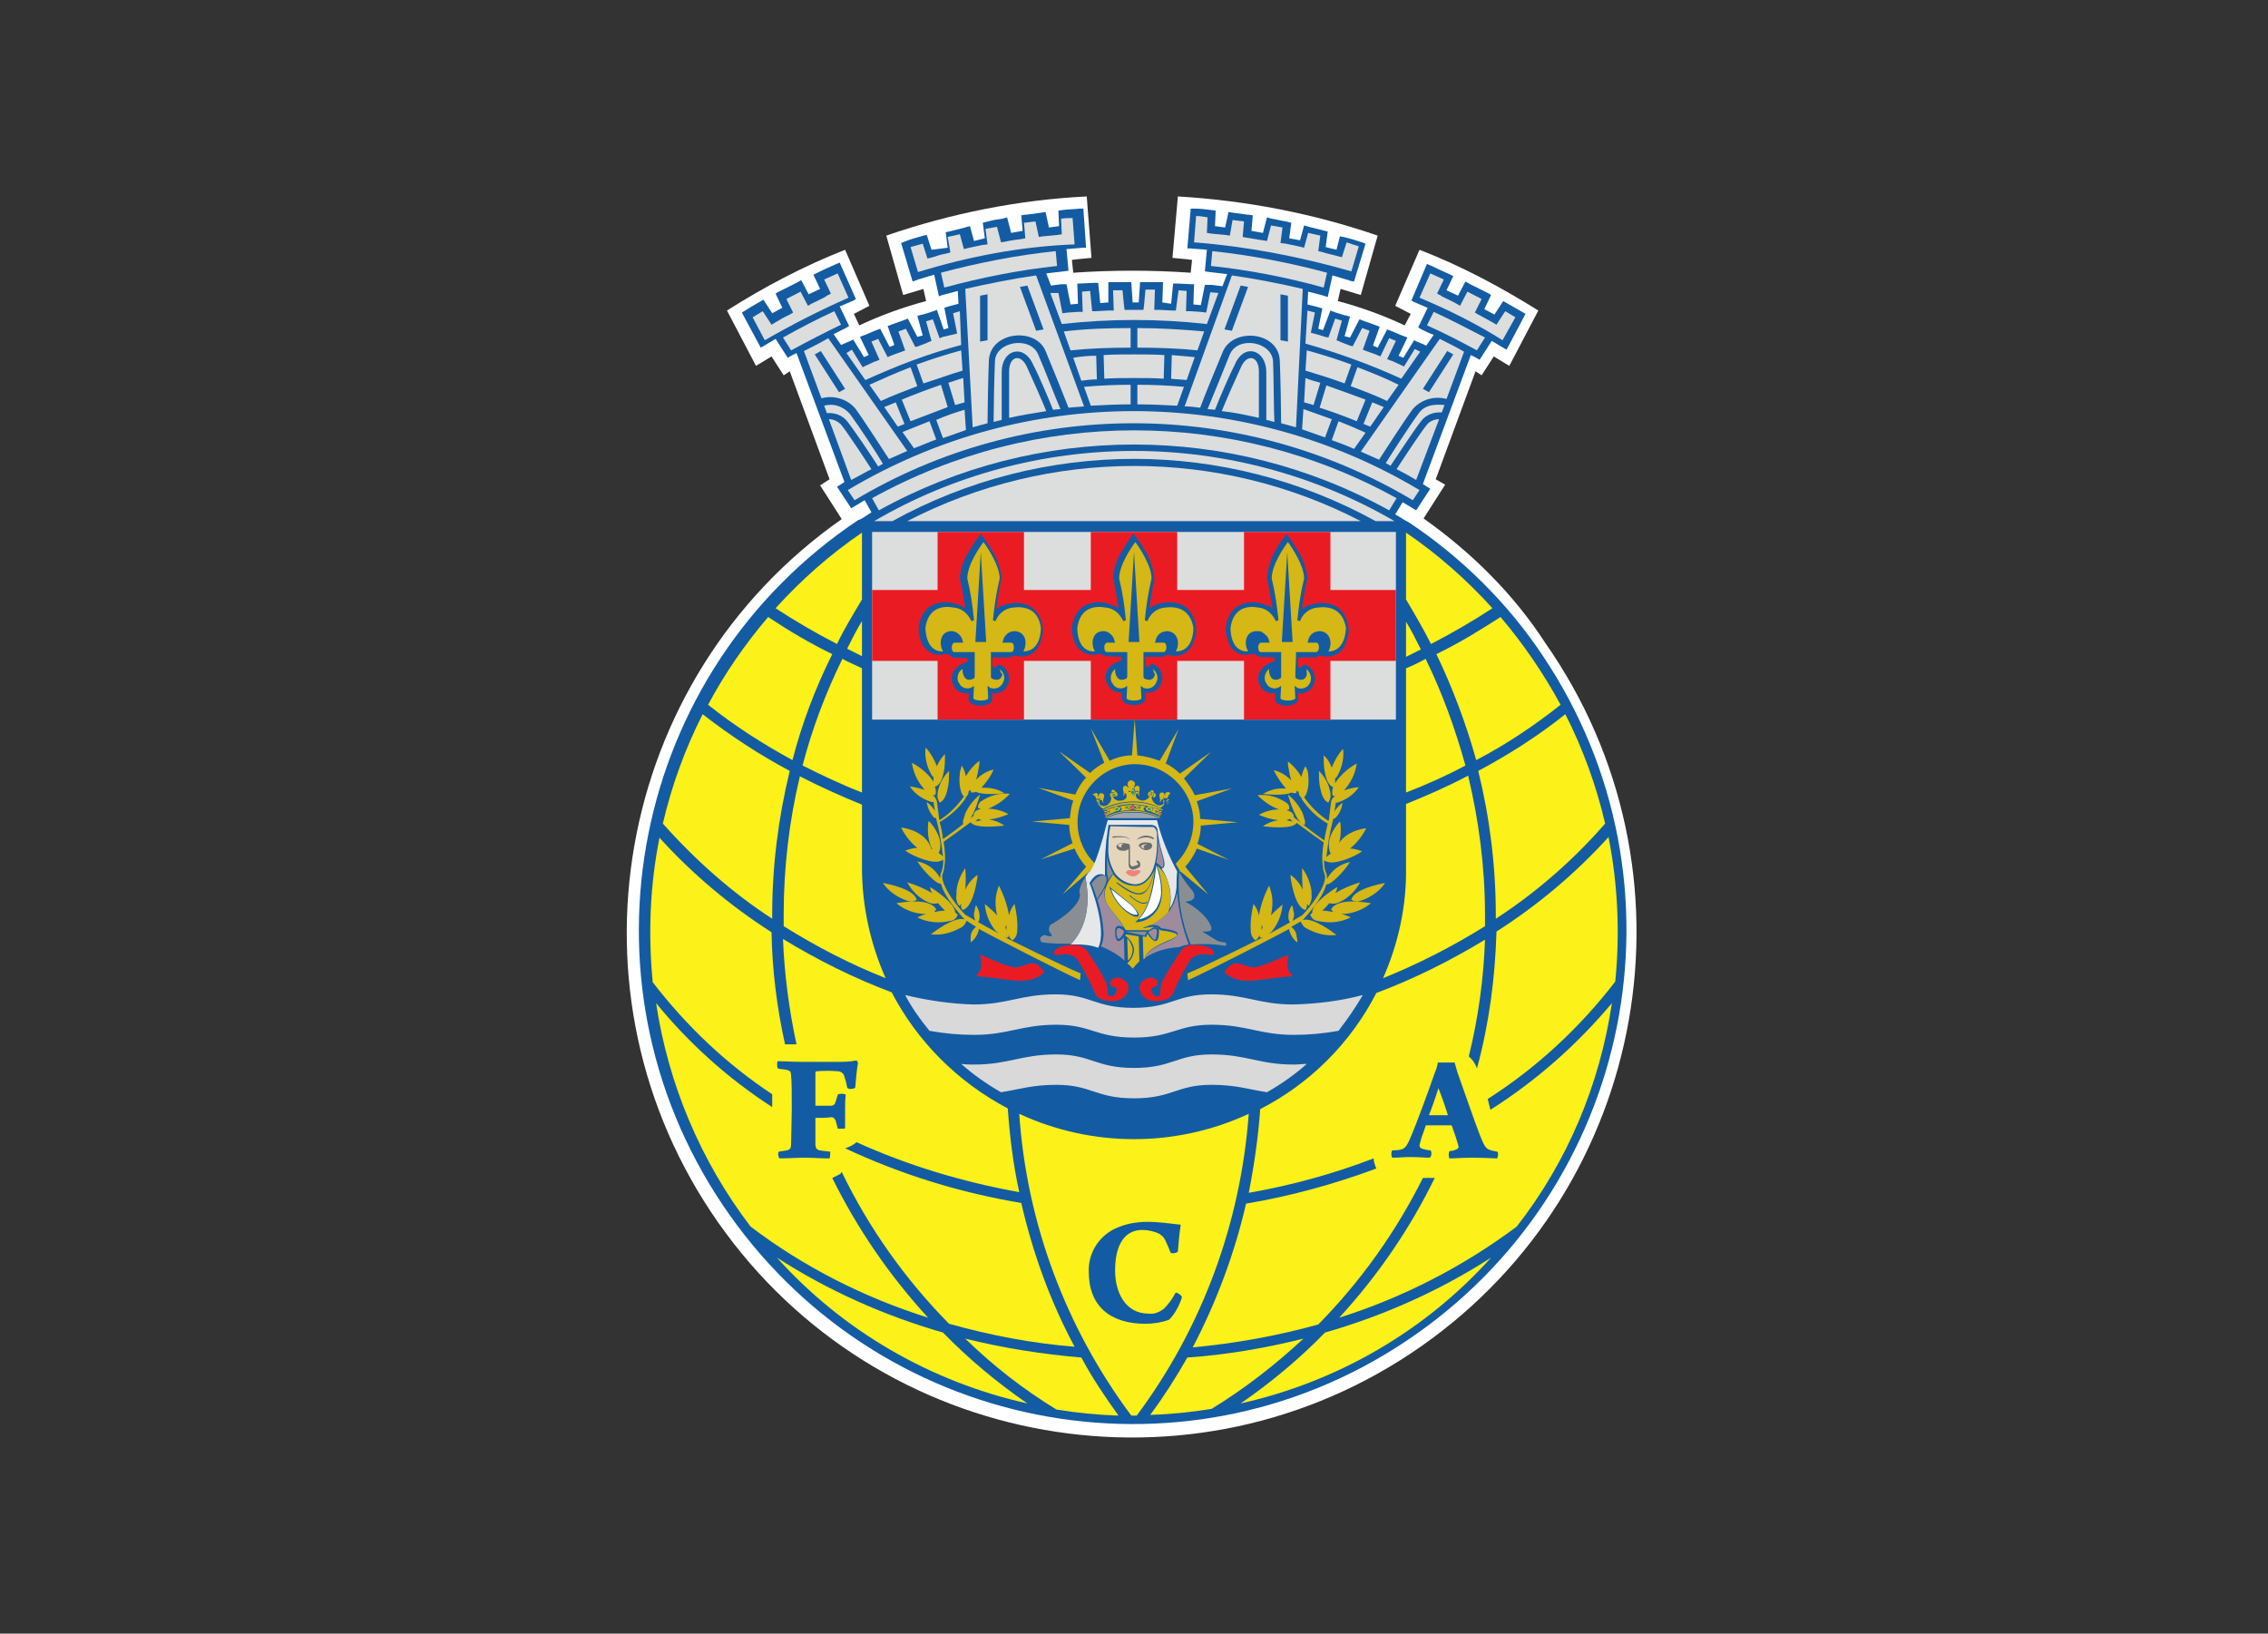 <?xml version="1.0" encoding="utf-8"?>
<!-- Generator: Adobe Illustrator 25.0.1, SVG Export Plug-In . SVG Version: 6.00 Build 0)  -->
<svg version="1.0" id="Layer_1" xmlns="http://www.w3.org/2000/svg" xmlns:xlink="http://www.w3.org/1999/xlink" x="0px" y="0px"
	 viewBox="0 0 336 242" style="enable-background:new 0 0 336 242;" xml:space="preserve">
<rect x="0" y="0" width="336" height="242" fill="#333333" stroke="none"/>
<style type="text/css">
	.st0{fill:#FFFFFF;}
	.st1{fill:#135CA3;}
	.st2{fill:#DCDDDD;}
	.st3{fill:#FCF118;}
	.st4{fill:#EB1B24;}
	.st5{fill:#D9D9D9;}
	.st6{fill:#D5B715;}
	.st7{fill:#EA5A41;}
	.st8{fill:#12997B;}
	.st9{fill:#9EA5AB;}
	.st10{fill:#E6E7E7;}
	.st11{fill:#E5D5BA;}
	.st12{fill:#666E71;}
	.st13{fill:#F0837D;}
	.st14{fill:#8A8E92;}
	.st15{fill:#9E8B9D;}
	.st16{fill:none;}
</style>
<path class="st0" d="M210.9,76.8l3.2-5l-1.4-0.8l5.9-16l0.9,0.6l1.8-2.8l2.3,1.4l4.3-8.2c-5.6-3.5-11.4-6.6-17.6-9l-3.6,8.3l2.3,1.2
	l-0.9,1.7c-3.2-1.5-6.5-2.7-9.9-3.6l0.4-1.8l3,0.9l2.5-8.8c-9.6-3.3-19.5-5.2-29.6-5.8l-0.8,9.1l2.1,0.2l0.8,0.1l-0.2,1.9
	c-2.9-0.2-5.8-0.3-8.7-0.3s-5.8,0.1-8.7,0.3l-0.2-1.9l0.8-0.1l2.1-0.2l-0.7-9.1c-10.1,0.5-20.1,2.5-29.7,5.8l2.5,8.8l3-0.9l0.4,1.8
	c-3.4,0.9-6.7,2.1-9.9,3.6l-0.8-1.7l2.3-1.2l-3.6-8.3c-6.1,2.4-12,5.5-17.5,9l4.3,8.2l2.3-1.4l1.8,2.8l0.9-0.6l5.9,16l-1.4,0.9
	l3.2,5c-33.8,23.7-42,70.4-18.3,104.2s70.4,42,104.2,18.3s42-70.4,18.3-104.2C224.3,88.1,218.1,81.9,210.9,76.8L210.9,76.8z"/>
<path class="st1" d="M208.6,77.3L208.6,77.3L208.6,77.3L208.6,77.3l-0.4-0.2c-0.5-0.3-1-0.6-1.5-0.9l1.1-1.8l1.5,0.9l0.5,0.3
	l2.1-3.2l-0.5-0.3l-0.6-0.4l7.1-19.1l0.6,0.3l0.7,0.4l1.8-2.8l1.5,0.9l0.7,0.4l2.8-5.3l-0.5-0.3c-0.7-0.4-1.4-0.8-2.1-1.2l-0.7-0.4
	l-1.3,2l-1.5-0.8l1-2.1l-0.3-0.2l-0.4-0.2c-0.8-0.4-1.6-0.8-2.4-1.2l-0.7-0.4l-1.1,2.1c-0.6-0.3-1.1-0.5-1.7-0.8l1-2.1l-0.6-0.3
	c-0.9-0.4-1.8-0.8-2.6-1.2l-0.7-0.3l-2.3,5.4l0.3,0.2l2.1,0.9l-1.4,2.9l0.5,0.3c0.6,0.3,1.2,0.6,1.8,0.8l-1.1,1.6
	c-0.4-0.2-0.9-0.4-1.4-0.6l-0.4-0.2l-1.6,2.6l-0.7-0.3l1.3-2.7l-0.5-0.2l-0.3-0.1l-1.4-0.6l-0.8-0.3l-1.4,2.7l-0.7-0.3l1-2.8
	l-0.8-0.3l-1.4-0.5l-0.8-0.3l-1.4,2.7l-0.8-0.2l0.8-2.9l-0.7-0.2h-0.1l-1.3-0.4l-0.8-0.3l-1.1,2.9l-0.7-0.2l0.6-3l-0.6-0.2l-1.6-0.4
	l0.1-1.9c0.8,0.2,1.6,0.4,2.3,0.6l0.6,0.2l0.7-3.2c0.8,0.2,1.6,0.5,2.4,0.7l0.2,0.1l0.6,0.1l1.7-5.6l-0.5-0.2
	c-0.9-0.3-1.9-0.6-2.8-0.8l-0.5-0.1L198,37l-1.6-0.4l0.3-2.3l-0.4-0.1c-0.8-0.2-1.6-0.4-2.4-0.6l-0.3-0.1l-0.4-0.1l-0.6,2.2
	l-1.6-0.3l0.3-2.3l-0.8-0.2c-0.7-0.1-1.4-0.3-2.1-0.4l-0.7-0.2l-0.6,2.3l-1.7-0.3l0.2-2.3l-0.6-0.1h-0.2c-0.7-0.1-1.5-0.2-2.2-0.3
	l-0.6-0.1l-0.5,2.3l-1.5-0.2l0.1-2.3l-0.7-0.1c-0.8-0.1-1.7-0.2-2.5-0.2h-0.5l-0.5,5.9h0.5c0.8,0.1,1.6,0.1,2.4,0.2l-0.3,3.2
	l0.7,0.1l2.6,0.3l-0.7,1.8l-1.6-0.2H179l-0.5,0l-0.6,3l-1.1-0.1l0.1-3h-0.4l-2.1-0.1h-0.6l-0.3,3l-1.3-0.2l0.1-3h-0.6
	c-0.9,0-1.2,0-2,0h-0.8l-0.2,3h-0.9l-0.2-3h-0.8c-0.8,0-1.1,0-2,0h-0.6v3l-1.2,0.1l-0.3-3h-0.6l-2.1,0.1h-0.4l0.1,3l-1.1,0.1l-0.6-3
	l-0.5,0h-0.2l-1.6,0.2l-0.7-1.8l2.6-0.3l0.7-0.1l-0.3-3.2l2.4-0.2h0.5l-0.4-5.8h-0.5c-0.8,0.1-1.7,0.1-2.5,0.2l-0.7,0.1l0.1,2.3
	l-1.5,0.2l-0.5-2.3l-0.6,0.1c-0.8,0.1-1.5,0.2-2.2,0.3h-0.2l-0.6,0.1l0.2,2.3l-1.7,0.3l-0.6-2.3l-0.7,0.2c-0.7,0.1-1.4,0.2-2.1,0.4
	l-0.8,0.2l0.3,2.3l-1.6,0.4l-0.6-2.2l-0.4,0.1l-0.3,0.1l-2.4,0.6l-0.5,0.1l0.3,2.3L138,37l-0.7-2.2l-0.5,0.1
	c-0.9,0.3-1.9,0.5-2.8,0.9l-0.5,0.2l1.7,5.7l0.6-0.2l0.2-0.1c0.8-0.2,1.6-0.5,2.4-0.7l0.7,3.2l0.5-0.2c0.8-0.2,1.6-0.4,2.3-0.6
	L142,45l-1.5,0.4l-0.6,0.2l0.6,3l-0.7,0.2l-1-2.9l-0.8,0.3l-1.3,0.4h-0.1l-0.7,0.2l0.8,2.9l-0.8,0.2l-1.4-2.7l-0.8,0.3l-1.4,0.5
	l-0.8,0.3l1,2.8l-0.7,0.3l-1.4-2.7l-0.8,0.3l-1.4,0.6l-0.3,0.1l-0.5,0.2l1.3,2.7l-0.7,0.3l-1.6-2.6l-0.4,0.2
	c-0.5,0.2-0.9,0.4-1.4,0.6l-1.1-1.6c0.6-0.3,1.2-0.6,1.8-0.9l0.5-0.3l-1.4-2.9c0.7-0.3,1.4-0.6,2.1-0.9l0.3-0.2l-2.4-5.4l-0.7,0.3
	c-0.9,0.4-1.8,0.8-2.6,1.2l-0.6,0.3l1,2.1c-0.6,0.3-1.1,0.5-1.7,0.8l-1.1-2.1l-0.7,0.4c-0.8,0.4-1.6,0.8-2.4,1.2l-0.4,0.2l-0.3,0.2
	l1,2.1l-1.5,0.8l-1.3-2l-0.7,0.4c-0.7,0.4-1.4,0.8-2,1.2l-0.5,0.3l2.8,5.2l0.7-0.4l1.5-0.9l1.8,2.8l0.7-0.4l0.6-0.3l7.1,19.1
	l-0.6,0.4l-0.5,0.3l2.1,3.2l0.5-0.3l1.5-0.9l1,1.8l-1.4,0.9l-0.4,0.2l0,0h-0.1l0,0c-33.6,22.4-42.7,67.8-20.2,101.4
	s67.8,42.7,101.4,20.2s42.7-67.8,20.2-101.4C223.5,89.5,216.6,82.6,208.6,77.3L208.6,77.3z"/>
<path class="st2" d="M209.8,71.1c-1-0.6-1.9-1.1-2.9-1.6c0.9-1.4,3.6-5.5,4.5-6.6c0.4-0.5,1.1-0.8,1.8-0.8L209.8,71.1z"/>
<path class="st2" d="M213.6,61.1c-1.1-0.1-2.3,0.3-3,1.2c-0.9,1.1-3.8,5.5-4.6,6.7l-0.7-0.4c0.8-1.3,3.5-5.5,4.9-7.4
	c1-1.4,2.8-1.3,3.8-1.2L213.6,61.1z"/>
<path class="st2" d="M210.3,44.1l1.6-3.6l2,0.9l-1,2.1l0.6,0.3l0.1,0.1c0.8,0.4,1.5,0.7,2.2,1.1l0.5,0.3l1.1-2.1
	c0.7,0.4,1.4,0.7,2.1,1.1l-1,2l0.5,0.3l0.2,0.1c0.7,0.4,1.3,0.7,2,1.1l0.5,0.3l1.3-2l1.5,0.9l-1.9,3.4
	C218.8,48,214.6,45.9,210.3,44.1z"/>
<path class="st2" d="M211.4,48.2l1-2c2.6,1.2,5.1,2.5,7.6,3.8l-1.2,1.9C216.4,50.6,213.9,49.3,211.4,48.2z"/>
<path class="st2" d="M213.3,50.2c1.2,0.6,2.4,1.2,3.6,1.9l-2.6,7c-1.8-0.5-3.8,0.1-5,1.5c-1.4,1.9-4.2,6.3-5,7.5
	c-0.9-0.4-1.8-0.8-2.7-1.2L213.3,50.2z"/>
<path class="st2" d="M200.1,57.2l1-2.8c2.1,0.8,4.1,1.6,6.1,2.6l-1.7,2.4C203.8,58.6,202,57.9,200.1,57.2z"/>
<path class="st2" d="M205,60.3l-2,2.9l-1-0.4l1.3-3.2L205,60.3z"/>
<path class="st2" d="M199.2,56.8c-1.9-0.7-3.8-1.3-5.8-1.9l0.2-3c2.2,0.6,4.4,1.3,6.6,2.1L199.2,56.8z"/>
<path class="st2" d="M195.6,56.7l-1,3.3l-1.4-0.4l0.2-3.6C194.1,56.3,194.9,56.5,195.6,56.7z"/>
<path class="st2" d="M197.3,62.1l-1,2.7c-1.1-0.4-2.3-0.8-3.4-1.2l0.2-3C194.5,61.1,195.9,61.6,197.3,62.1z"/>
<path class="st2" d="M195.5,60.4l1-3.3c2,0.7,3.9,1.4,5.8,2.1l-1.3,3.2C199.3,61.7,197.4,61,195.5,60.4z"/>
<path class="st2" d="M198.3,62.4c1.3,0.5,2.7,1.1,4,1.7l-1.7,2.4c-1.1-0.5-2.2-0.9-3.3-1.3L198.3,62.4z"/>
<path class="st2" d="M194.8,46.3l-0.6,3l0.8,0.2l1.3,0.4l0.5,0.1l1-2.8l1,0.3l-0.8,2.9l0.5,0.2l0.2,0.1l1.3,0.5l0.4,0.1l1.4-2.7
	l1.1,0.4l-1,2.8l0.5,0.2l1.4,0.5l0.7,0.3l1.3-2.7l1,0.4l-1.3,2.7l0.5,0.2l0.3,0.1l1.3,0.6l0.4,0.2l1.6-2.6l0.8,0.4l-2.8,4
	c-4.6-2.1-9.3-3.8-14.2-5.2l0.3-4.9L194.8,46.3z"/>
<path class="st2" d="M176.9,35.9l0.3-3.9c0.6,0,1.1,0.1,1.7,0.2l-0.1,2.3l0.6,0.1l2.1,0.2l0.7,0.1l0.4-2.3l1.7,0.2l-0.2,2.3l0.5,0.1
	c0.8,0.1,1.7,0.3,2.5,0.4l0.6,0.1l0.6-2.3l1.7,0.3l-0.3,2.3l0.8,0.1l1.9,0.4l0.8,0.2l0.6-2.2l1.8,0.4l-0.3,2.3l0.8,0.2
	c0.6,0.2,1.2,0.3,1.9,0.5l0.8,0.2l0.7-2.2l1.8,0.6l-1.1,3.7C192.5,38,184.7,36.5,176.9,35.9z"/>
<path class="st2" d="M179.4,39.4l0.2-2.2c5.7,0.6,11.4,1.7,17,3.2l-0.5,2.2C190.7,41.1,185.1,40,179.4,39.4z"/>
<path class="st2" d="M182.5,40.8c3.5,0.5,7.1,1.2,10.5,2L192,63.3c-0.7-0.2-1.5-0.4-2.2-0.6c0-1.5-0.1-7-0.2-9.3
	c-0.2-4.3-6.8-4.9-8.4-1.4c-0.8,1.9-2.9,7-3.4,8.4c-0.8-0.1-1.5-0.2-2.3-0.2L182.5,40.8z"/>
<path class="st2" d="M182.9,54.1c-0.8,1.5-2.4,5.3-2.9,6.6l-1.1-0.1c0.7-1.7,2.6-6.3,3.3-8.1c1.2-2.8,6.2-1.9,6.4,1
	c0.1,2.1,0.1,7.2,0.2,9l-1.2-0.3V55C187.5,51.7,184.2,50.8,182.9,54.1z"/>
<path class="st2" d="M186.5,55v6.9c-1.8-0.4-3.6-0.8-5.5-1c0.6-1.5,2.1-4.9,2.8-6.4C184.7,52.3,186.5,52.7,186.5,55z"/>
<path class="st2" d="M162.4,52.7l0.1,3.5c-0.8,0-1.6,0.1-2.3,0.2l-1.2-3.4C160.1,52.8,161.3,52.7,162.4,52.7z"/>
<path class="st2" d="M158.6,51.9l-1-2.8c3.3-0.4,6.6-0.5,9.9-0.5v2.9C164.5,51.5,161.5,51.6,158.6,51.9z"/>
<path class="st2" d="M167.5,57v2.9c-2,0-3.9,0.1-5.9,0.2l-1-2.8C162.9,57.1,165.2,57,167.5,57z"/>
<path class="st2" d="M163.6,56.1l-0.1-3.5c1.4-0.1,3.1-0.1,4.5-0.1s3.1,0,4.5,0.1l-0.1,3.5c-1.3-0.1-3-0.1-4.4-0.1
	S164.9,56,163.6,56.1z"/>
<path class="st2" d="M168.5,51.5v-2.9c3.3,0,6.6,0.2,9.9,0.5l-1,2.8C174.5,51.6,171.5,51.5,168.5,51.5z"/>
<path class="st2" d="M175.4,57.3l-1,2.8c-1.9-0.1-3.9-0.2-5.9-0.2V57C170.8,57,173.1,57.1,175.4,57.3z"/>
<path class="st2" d="M173.5,56.1l0.1-3.5c1.2,0.1,2.3,0.2,3.4,0.3l-1.2,3.4C175,56.2,174.2,56.2,173.5,56.1z"/>
<path class="st2" d="M156.8,43.4l0.6,3l0.8-0.1l1.5-0.1l0.7,0l-0.1-3l1.2-0.1l0.3,3h0.5l1.9-0.1h0.8l-0.1-3h1.4l0.2,2.1l0.1,0.8h0.2
	h0.6h0.6h0.6h0.6h0.2l0.1-0.8l0.2-2.2h1.4l-0.1,3h0.8l1.9,0.1h0.5l0.4-3l1.2,0.1l-0.1,3l0.7,0l1.5,0.1l0.8,0.1l0.6-3l1.2,0.1
	l-1.7,4.6c-7.2-0.8-14.4-0.8-21.5,0l-1.7-4.6L156.8,43.4z"/>
<path class="st2" d="M160.6,60.2c-0.8,0.1-1.6,0.1-2.3,0.2c-0.5-1.3-2.6-6.5-3.4-8.4c-1.5-3.6-8.2-2.9-8.4,1.4
	c-0.1,2.3-0.2,7.8-0.2,9.3c-0.8,0.2-1.5,0.4-2.2,0.6l-1.1-20.5c3.5-0.8,7-1.5,10.5-2L160.6,60.2z"/>
<path class="st2" d="M153.1,54.1c-1.4-3.3-4.7-2.3-4.7,1v7.1l-1.2,0.3c0-1.8,0.1-6.8,0.2-9c0.1-2.9,5.2-3.8,6.4-1
	c0.8,1.8,2.6,6.5,3.3,8.1l-1.1,0.1C155.5,59.4,153.9,55.6,153.1,54.1z"/>
<path class="st2" d="M155,60.9c-1.9,0.3-3.7,0.6-5.5,1V55c0-2.3,1.8-2.7,2.7-0.5C152.9,56,154.4,59.4,155,60.9z"/>
<path class="st2" d="M136.8,56.8l-1-2.8c2.2-0.8,4.4-1.5,6.6-2.1l0.2,3C140.6,55.5,138.7,56.2,136.8,56.8z"/>
<path class="st2" d="M142.7,56l0.2,3.6l-1.4,0.4l-1-3.3C141.2,56.5,141.9,56.2,142.7,56z"/>
<path class="st2" d="M135.9,57.2c-1.8,0.7-3.7,1.4-5.4,2.2l-1.7-2.4c2-0.9,4-1.8,6.1-2.6L135.9,57.2z"/>
<path class="st2" d="M132.7,59.6l1.3,3.2l-1,0.4l-2-2.9L132.7,59.6z"/>
<path class="st2" d="M137.7,62.4l1,2.7c-1.1,0.4-2.2,0.9-3.3,1.3l-1.7-2.4C135,63.5,136.4,62.9,137.7,62.4z"/>
<path class="st2" d="M134.9,62.4l-1.3-3.2c1.9-0.8,3.8-1.5,5.8-2.2l1,3.3C138.6,61,136.7,61.7,134.9,62.4z"/>
<path class="st2" d="M142.9,60.7l0.2,3c-1.1,0.4-2.3,0.8-3.4,1.2l-1-2.7C140.1,61.6,141.5,61.1,142.9,60.7z"/>
<path class="st2" d="M136,40.3l-1.1-3.7l1.8-0.5l0.7,2.2l0.8-0.2c0.6-0.2,1.2-0.4,1.8-0.5l0.8-0.2l-0.4-2.3l1.8-0.4l0.6,2.2l0.8-0.2
	l1.9-0.4l0.8-0.1l-0.3-2.3l1.7-0.3l0.6,2.3l0.6-0.1c0.9-0.2,1.7-0.3,2.5-0.4l0.5-0.1l-0.2-2.3l1.7-0.2l0.5,2.3l0.7-0.1l2.1-0.2
	l0.6-0.1l-0.1-2.3c0.6-0.1,1.1-0.1,1.7-0.1l0.3,3.9C151.3,36.5,143.5,38,136,40.3z"/>
<path class="st2" d="M139.9,42.6l-0.5-2.2c5.6-1.5,11.3-2.6,17-3.2l0.2,2.2C151,40,145.4,41.1,139.9,42.6z"/>
<path class="st2" d="M126.2,51.8l1.6,2.6l0.4-0.2l1.3-0.6l0.3-0.1l0.5-0.2l-1.2-2.7l1-0.4l1.4,2.7l0.7-0.3l1.4-0.5l0.5-0.2l-1-2.8
	l1.1-0.4l1.4,2.7l0.4-0.1l1.3-0.5l0.2-0.1l0.5-0.2l-0.8-2.9l1-0.3l1,2.8l0.5-0.2l1.3-0.3l0.8-0.2l-0.6-3l1-0.3l0.2,5
	c-4.9,1.3-9.6,3.1-14.2,5.2l-2.8-4L126.2,51.8z"/>
<path class="st2" d="M113.3,50.4l-1.8-3.4l1.5-0.9l1.3,2l0.5-0.3c0.7-0.4,1.3-0.8,2-1.1l0.2-0.1l0.5-0.3l-1-2
	c0.7-0.4,1.4-0.7,2.1-1.1l1.1,2.1l0.5-0.3c0.8-0.4,1.5-0.7,2.2-1.1l0.1-0.1l0.6-0.3l-1-2.1l2-0.9l1.6,3.6
	C121.4,46,117.3,48.1,113.3,50.4z"/>
<path class="st2" d="M117.2,51.9L116,50c2.5-1.4,5-2.7,7.6-3.9l1,2C122.1,49.3,119.6,50.6,117.2,51.9z"/>
<path class="st2" d="M119.1,52c1.2-0.6,2.4-1.2,3.6-1.9l11.7,16.7c-0.9,0.4-1.8,0.8-2.7,1.2c-0.8-1.2-3.6-5.6-5-7.5
	c-1.2-1.4-3.2-2-5-1.5L119.1,52z"/>
<path class="st2" d="M122.1,60.1c1.4-0.4,2.8,0.1,3.8,1.2c1.4,1.9,4.1,6,4.9,7.4l-0.7,0.4c-0.8-1.3-3.7-5.6-4.6-6.7
	c-0.7-0.9-1.9-1.3-3-1.2L122.1,60.1z"/>
<path class="st2" d="M122.8,62.1c0.7,0,1.3,0.3,1.8,0.8c0.9,1.1,3.6,5.2,4.5,6.6c-1,0.5-2,1.1-3,1.6L122.8,62.1z"/>
<path class="st2" d="M126.6,74.1l-1-1.5c26.1-15.6,58.6-15.6,84.7,0l-1,1.5C183.8,58.9,152,58.9,126.6,74.1L126.6,74.1z"/>
<path class="st2" d="M129.2,73.8c24.2-13.4,53.5-13.4,77.7,0l-1.1,1.8c-23.5-13-52.1-13-75.6,0L129.2,73.8z"/>
<path class="st2" d="M168,66.8c13.5,0,26.9,3.6,38.6,10.4h-2.8c-22.3-12.3-49.3-12.3-71.6,0h-2.7C141.1,70.4,154.5,66.8,168,66.8z"
	/>
<path class="st2" d="M134.4,77.2c21.1-10.9,46.2-10.9,67.2,0H134.4z"/>
<polygon class="st1" points="190.8,43.8 189.7,43.6 189.7,50.4 190.8,50.6 "/>
<polygon class="st1" points="184.9,42.5 183.8,42.3 181.4,48.8 182.5,49 "/>
<polygon class="st1" points="215.3,52.5 214.4,52 210.8,57.6 211.7,58.1 "/>
<polygon class="st1" points="145.2,50.6 146.3,50.4 146.3,43.6 145.2,43.8 "/>
<polygon class="st1" points="151.1,42.5 153.5,49 154.6,48.8 152.2,42.3 "/>
<polygon class="st1" points="125.2,57.6 121.6,52 120.7,52.5 124.3,58.1 "/>
<path class="st3" d="M208.3,92.1c0.8,1.3,1.5,2.7,2.2,4.1l-2.2,1.1V92.1z"/>
<path class="st3" d="M208.3,99c1-0.4,2-0.9,2.9-1.4c2.5,5.1,4.4,10.4,5.9,15.8c-2.8,1.5-5.7,2.8-8.8,4V99z"/>
<path class="st3" d="M212.8,96.9c3.3-1.6,6.4-3.5,9.5-5.5c3.4,4,6.4,8.4,8.9,13c-3.9,3.1-8.1,5.9-12.5,8.2
	C217.2,107.2,215.2,101.9,212.8,96.9z"/>
<path class="st3" d="M231.9,105.8c2.6,5.1,4.6,10.6,5.9,16.2c-4.7,5.4-10.2,10.2-16.2,14.1c0-0.2,0-0.4,0-0.6
	c0-7.2-0.9-14.4-2.6-21.3C223.5,111.8,227.9,109,231.9,105.8z"/>
<path class="st3" d="M221.1,90.1c-2.9,1.9-6,3.7-9.1,5.3c-1.1-2.2-2.4-4.4-3.7-6.6v-9.9C213,82.1,217.3,85.9,221.1,90.1z"/>
<path class="st3" d="M208.3,128.4v-9.3c3.2-1.3,6.2-2.6,9.2-4.2c1.6,6.7,2.5,13.6,2.5,20.6c0,0.6,0,1.1,0,1.7
	c-4.8,3-9.9,5.6-15.1,7.7C207.2,139.7,208.4,134.1,208.3,128.4z"/>
<path class="st3" d="M131.2,144.9c-5.3-2.1-10.3-4.7-15.1-7.7c0-0.6,0-1.1,0-1.7c0-6.9,0.8-13.8,2.4-20.5c2.9,1.5,6,2.9,9.2,4.2v9.3
	C127.7,134.1,128.9,139.7,131.2,144.9z"/>
<path class="st3" d="M127.7,97.2l-2.2-1.1c0.7-1.4,1.4-2.8,2.2-4.1V97.2z"/>
<path class="st3" d="M127.7,99v18.4c-3.1-1.2-6-2.6-8.8-4c1.4-5.4,3.4-10.7,5.9-15.8C125.7,98.1,126.7,98.5,127.7,99z"/>
<path class="st3" d="M117.4,112.6c-4.4-2.4-8.6-5.1-12.5-8.2c2.5-4.7,5.5-9,8.9-13c3,2,6.2,3.9,9.5,5.5
	C120.8,101.9,118.8,107.2,117.4,112.6z"/>
<path class="st3" d="M117,114.2c-1.7,7-2.6,14.1-2.6,21.3c0,0.2,0,0.4,0,0.6c-6-3.9-11.4-8.7-16.2-14.1c1.3-5.6,3.3-11.1,5.9-16.2
	C108.2,109,112.5,111.8,117,114.2z"/>
<path class="st3" d="M127.7,78.9v9.9c-1.3,2.2-2.6,4.3-3.7,6.6c-3.1-1.6-6.2-3.4-9.1-5.3C118.7,85.9,123,82.1,127.7,78.9z"/>
<path class="st3" d="M114.4,162.1c-6.8-4.5-12.7-10.1-17.7-16.6c-0.7-7.2-0.4-14.4,1-21.4c4.9,5.4,10.5,10.1,16.6,14
	c0.1,5.6,0.8,11.2,2,16.6h1.7c-1.1-5.1-1.8-10.4-2-15.6c5.1,3.1,10.5,5.8,16.1,7.9c3.8,7.3,9.8,13.3,17.2,17.2
	c0.3,4.2,0.8,8.3,1.7,12.4c-8.3-1.5-16.4-3.9-24.1-7.4c-0.5,0.4-1,0.7-1.7,0.9c8.3,3.9,17.1,6.6,26.1,8.1c1.7,7.4,4.3,14.6,7.9,21.3
	c-6.3-0.5-12.5-1.7-18.6-3.4c-6.5-6.6-11.9-14.2-15.9-22.5l-0.2,0.3l-1.2,0.6c3.7,7.5,8.5,14.5,14.2,20.7c-9.5-3-18.4-7.5-26.3-13.5
	c-7.4-9.7-12.2-21.1-14-33.1c4.9,6,10.7,11.2,17.2,15.4V162.1z"/>
<path class="st3" d="M115.1,186.3c7.6,4.9,15.9,8.6,24.6,11.1c3.8,3.9,8,7.4,12.5,10.5C137.9,204.7,124.9,197.2,115.1,186.3z"/>
<path class="st3" d="M156.5,208.8c-4.9-3-9.4-6.5-13.5-10.5c5.6,1.4,11.4,2.3,17.2,2.8c1.6,3,3.5,5.8,5.5,8.6
	C162.6,209.6,159.5,209.3,156.5,208.8z"/>
<path class="st3" d="M168,209.7h-0.4c-9.7-13-15.5-28.5-16.6-44.7c10.8,5,23.2,5,34,0c-1.2,16.2-6.9,31.7-16.6,44.7L168,209.7z"/>
<path class="st3" d="M175.9,201.1c5.8-0.4,11.6-1.4,17.2-2.8c-4.2,3.9-8.7,7.4-13.6,10.4c-3,0.5-6.1,0.8-9.1,0.9
	C172.4,206.9,174.2,204.1,175.9,201.1z"/>
<path class="st3" d="M183.8,207.9c4.5-3.1,8.7-6.6,12.5-10.5c8.7-2.5,17-6.2,24.6-11.1C211.1,197.2,198.1,204.7,183.8,207.9z"/>
<path class="st3" d="M220.8,164.4c6.8-4.3,12.9-9.7,18-15.8c-1.8,12.1-6.6,23.5-14.1,33.1c-7.9,5.9-16.8,10.5-26.3,13.5
	c5.7-6.2,10.5-13.2,14.2-20.8l-0.1,0.1h-0.6h-1.1c-4,8-9.2,15.3-15.5,21.7c-6.1,1.7-12.3,2.8-18.6,3.4c3.5-6.7,6.2-13.9,7.9-21.3
	c6.6-1.1,13.1-2.9,19.3-5.2c-0.2-0.5-0.4-1-0.4-1.5c-6,2.3-12.2,4-18.5,5.1c0.8-4.1,1.4-8.2,1.7-12.4c7.4-3.8,13.4-9.8,17.2-17.2
	c5.6-2.1,11-4.8,16.1-7.9c-0.2,5.8-1,11.6-2.4,17.3c0.5,0.4,0.9,1,1.1,1.5l0.1,0.3c1.8-6.6,2.7-13.4,2.9-20.3
	c6.1-3.9,11.7-8.6,16.6-14c1.4,7.1,1.7,14.3,1,21.4c-5.3,6.9-11.7,12.8-18.9,17.4L220.8,164.4z"/>
<path class="st1" d="M171.8,182.8c-0.8-0.4-1.7-0.6-2.6-0.6c-2.3,0-4,1.8-4,6c0,3.1,1.4,6.4,5,6.4c0.8,0.1,1.5-0.2,2.2-0.7
	c0.7-0.7,1.3-1.5,1.7-2.3l0.1-0.1h0.1c0.3,0.1,0.6,0.3,0.8,0.6v0.1c-0.4,1.2-1,2.4-1.9,3.3c-1.1,0.4-2.3,0.6-3.5,0.6
	c-5.2,0-8.4-2.6-8.4-7.7c-0.1-2.7,1.4-5.2,3.9-6.4c1.5-0.7,3.1-1,4.8-1c1.8,0,3.7,0.3,4.7,0.4h0.2v0.2c-0.2,1.3-0.3,2.5-0.4,3.8
	c-0.1,0.2-1,0.4-1.1,0.1C172.8,184.1,172.6,183.3,171.8,182.8z"/>
<path class="st1" d="M120.8,165.6c0,1.5,0,2.8,0,3.8c0,0.7,0.2,0.9,0.6,1s0.9,0.1,1.5,0.2h0.1v0.1c0,0.3,0,0.6-0.1,0.9h-0.1
	c-1.3,0-2.3-0.1-3.6-0.1c-1.3,0-2.3,0.1-3.7,0.1l-0.1-0.1c-0.1-0.2-0.2-0.8,0-0.9c0.4-0.1,0.8-0.1,1.2-0.2c0.5-0.1,0.6-0.4,0.6-1
	c0-0.6,0.1-3.7,0.1-5.1c0-2.6,0-4-0.1-4.9c0-0.7-0.2-0.8-0.6-0.9s-0.8-0.1-1.3-0.2l-0.1-0.1c-0.1-0.3-0.1-0.7,0-1h0.1
	c0.8,0,2.1,0.1,3.5,0.1h5.2c0.9,0,1.9,0,2.8-0.2h0.1c0,0,0.2,0.2,0.2,0.4c-0.2,1.2-0.3,2.4-0.4,3.6l-0.1,0.1c-0.2,0.1-0.8,0.2-1,0
	l-0.1-0.1c-0.1-0.7-0.3-1.3-0.5-1.9c-0.2-0.3-0.5-0.5-0.8-0.5c-1.1-0.1-2.2-0.1-3.3,0c-0.1,0.1-0.1,0.2-0.1,0.3c0,1.2,0,3,0,4.8
	c0.7,0,1.5,0,2.2,0c0.5,0,0.7-0.2,0.8-0.6c0.1-0.3,0.2-0.7,0.3-1l0.1-0.1c0.3-0.1,0.7-0.1,1,0l0.1,0.1c-0.1,0.6-0.1,1.4-0.1,2.4
	s0,1.7,0,2.4v0.1c-0.1,0.1-0.1,0.1-0.2,0.1h-0.3c-0.2,0-0.3,0-0.5,0h-0.1v-0.1c-0.1-0.4-0.2-0.7-0.3-1.1c-0.2-0.4-0.4-0.5-0.6-0.5
	C122.5,165.6,121.4,165.6,120.8,165.6z"/>
<path class="st1" d="M208.8,168.9c1.3-3,3.1-8.1,3.7-9.8c0.2-0.5,0.4-1,0.5-1.6v-0.1h0.1c0.3,0,0.8,0,1.2,0s0.8,0,1.1,0h0.1l0.4,1.4
	c0.8,2.2,2.6,7.5,3.4,9.5c0.8,1.9,0.8,2,2.5,2.3l0.1,0.1c0.1,0.3,0,0.6-0.1,0.9h-0.1c-0.6,0-1.6-0.1-3.4-0.1c-1.9,0-2.7,0.1-3.5,0.1
	h-0.1v-0.1c-0.1-0.3-0.1-0.6,0-0.9l0.1-0.1c0.4,0,0.7-0.1,1.1-0.3c0.1-0.1,0.2-0.2,0.2-0.3c-0.2-0.8-0.7-2.3-1-3.1l-0.1-0.1
	c-0.4,0-1.2,0-1.8,0c-0.9,0-1.5,0-1.9,0c-0.1,0-0.1,0.1-0.1,0.1c-0.2,0.6-0.4,1.2-0.6,1.7c-0.1,0.4-0.2,0.7-0.3,1.1
	c0,0.3,0.1,0.5,0.5,0.6s0.7,0.2,1.1,0.2l0.1,0.1c0.1,0.3,0.1,0.7-0.1,0.9l-0.1,0.1c-0.7,0-1.6-0.1-2.9-0.1c-0.9,0-1.8,0.1-2.6,0.1
	l-0.1-0.1c-0.1-0.3-0.1-0.6,0-0.9l0.1-0.1C207.9,170.4,208.2,170.2,208.8,168.9z M214.5,165.2c-0.2-0.7-0.9-2.8-1.4-4
	c-0.4,1.3-1,3-1.4,4c0.3,0,0.7,0,1.2,0S214.2,165.2,214.5,165.2L214.5,165.2z"/>
<rect x="129.2" y="78.8" class="st2" width="77.6" height="27.8"/>
<polygon class="st4" points="161.6,106.6 161.6,97.9 151.7,97.9 151.7,106.6 138.9,106.6 138.9,97.9 129.2,97.9 129.2,87.4 
	138.9,87.4 138.9,78.8 151.7,78.8 151.7,87.4 161.6,87.4 161.6,78.8 174.4,78.8 174.4,87.4 184.3,87.4 184.3,78.8 197.1,78.8 
	197.1,87.4 206.8,87.4 206.8,97.9 197.1,97.9 197.1,106.6 184.3,106.6 184.3,97.9 174.4,97.9 174.4,106.6 "/>
<path class="st5" d="M191.6,148.8c-5.1,0-7-1.5-12.2-1.5c-5.2,0-5.8,2-11.5,2s-6.3-2-11.5-2s-7.1,1.5-12.2,1.5
	c-3.4-0.1-6.8-0.6-10.1-1.4c1,1.9,2.2,3.6,3.6,5.3c2.2,0.4,4.4,0.6,6.6,0.6c5.1,0,7-1.5,12.2-1.5s5.8,1.9,11.5,1.9s6.3-1.9,11.5-1.9
	s7.1,1.5,12.2,1.5c2.2,0,4.4-0.2,6.6-0.6c1.3-1.7,2.5-3.4,3.6-5.3C198.5,148.3,195.1,148.7,191.6,148.8z"/>
<path class="st5" d="M179.5,156.2c-5.2,0-5.8,2-11.5,2s-6.3-2-11.5-2s-7.1,1.5-12.2,1.5c-0.6,0-1.2,0-1.9-0.1c1.8,1.6,3.8,3,5.9,4.2
	c2.6-0.4,4.6-1.1,8.2-1.1c5.2,0,5.8,2,11.5,2s6.3-2,11.5-2c3.6,0,5.6,0.7,8.2,1.1c2.1-1.2,4.1-2.6,5.9-4.2c-0.6,0-1.2,0.1-1.9,0.1
	C186.5,157.7,184.7,156.2,179.5,156.2z"/>
<path class="st4" d="M154.7,144c0,0-0.8-1.4-1.8-1.3s-1.6,0.6-2.6,0.6s-5.1-1.9-5.1-1.9c0.1,0.5,0.2,1.1,0.2,1.7
	c-0.1,0.6-0.4,1.1-0.8,1.5c0,0,1.5,0.1,5.2,0.6S154.7,144,154.7,144z"/>
<path class="st4" d="M164.9,145c0.5-0.3,1.2-0.2,1.6,0.2c0.6,0.3,0.8,1,0.6,1.6c-0.3,0.9-1.1,1.4-2,1.5c-1,0-2.3,0-2.9-1.2
	c-0.7-1.7-1.6-3.4-2.6-5c-0.6-0.6-1.5-0.9-2.3-0.7c-0.9,0.1-1,0.1-1.1-0.1c-0.2-0.5,0.5-1,1.6-1.2s2.4-0.3,3.2,0.7
	c0.7,1,2.8,4.2,3,5.2c0.2,1-0.1,1.6,0.6,1.6c0.7,0,0.9-1,0.8-1.2c-0.1-0.2-0.8-0.2-0.9-0.6S164.6,145.2,164.9,145z"/>
<path class="st6" d="M144.5,121.7c0.3-0.1,0.6-0.1,0.9-0.2c-0.2-0.1-0.3-0.1-0.5-0.2L144.5,121.7z M149.1,137.1
	c-0.1,0.1-0.1,0.2-0.2,0.2c0.1,0.1,0.1,0.3,0.2,0.5C149.1,137.6,149.1,137.4,149.1,137.1z M147.7,135.6c-0.2-1-0.3-2.1-0.1-3.1
	c0.1-0.4,0.2-0.9,0.4-1.3c0.7,1.4,1.2,2.8,1.5,4.4c0.1-0.6,0.4-1.2,0.8-1.7c0.3,1.3,0.5,2.7,0.4,4c0,0.6-0.3,1.1-0.7,1.4
	c-0.3-0.2-0.5-0.5-0.6-0.8c0,0,0,0.1,0,0.1c0,0.1,0,0.2-0.1,0.3c-0.2,0-0.3,0-0.5-0.1c0.6,0.3,8.6,4.3,11.3,5.4l-0.1,1
	c-2.7-1.2-13.6-6.8-15-7.6c0,0.1,0,0.1,0,0.2c-0.2,0.7-0.6,1.4-1.2,1.8c0-0.3,0-0.5,0-0.8c0-0.6,0.3-1.1,0.8-1.5l-1.4-0.9
	c-0.2,0.5-0.5,0.9-1,1.1c-1.3,0.7-2.8,1.1-4.3,0.9c0.4-0.3,3.5-2.7,5-2.2c-0.6-0.7-2.9-3.1-3.5-5.3l0,0c-0.6,0.2-2.7-2-3.5-3.3
	c1.5,0.3,2.7,1.2,3.4,2.5c0-0.3,0-0.7,0.2-1c0.2-0.6,0.3-1.3,0.2-1.9c0,0.2-0.1,0.3-0.3,0.3c-1,0.6-4.1-0.6-5.3-1.5
	c0.6-0.2,1.2-0.4,1.8-0.4c-1-0.8-1.8-1.8-2.4-3c0.4,0,3.7,0.5,4.5,3.2h0.1c-0.6-1.2-0.7-2.5-0.6-3.8c0-0.2,0.1-0.3,0.1-0.4
	c0.3,0.3,1.9,2.1,1.7,3.9c0,0.3-0.1,0.5-0.2,0.8h-0.1c0.2,0.2,0.5,0.3,0.7,0.6c-0.2-1.9-0.5-3.7-1-5.6v-0.1c-0.2,0-0.4-0.1-0.5-0.3
	c-0.5-0.6-0.8-1.3-0.9-2.1c0.5,0.4,0.9,0.8,1.2,1.3l-0.2-1.3H138c-1.3-0.4-2.5-1.2-3.2-2.3c0.8,0.1,1.5,0.3,2.2,0.5
	c-1-1.1-1.7-2.5-1.9-4c1.3,0.7,2.4,1.6,3.2,2.8c0-0.2,0-0.4,0-0.6v-0.1c-0.2-0.1-0.3-0.3-0.4-0.5c-0.6-1.1-0.9-2.4-0.8-3.6
	c0-0.1,0-0.2,0.1-0.2c0.7,0.8,1.2,1.7,1.6,2.7c0.3-0.7,0.7-1.3,1.2-1.8c0,0.7,0,1.4-0.1,2.2c-0.2,1.2-0.5,2.3-1.3,2.6h-0.1
	c0.1,0.3,0.2,0.7,0.1,1.1c0,0,0,0.1,0,0.1c-0.1,0.1-0.2,0.1-0.4,0.1c0.3,0.2,0.5,0.6,0.6,0.9l0,0l0.3,2.4c0,0.1,0,0.2,0.1,0.4
	c1.4-0.9,2.6-2.1,3.6-3.5c-0.2-0.2-0.3-0.4-0.4-0.7c-0.3-0.9-0.3-1.8-0.2-2.7c0-0.4,0.2-0.8,0.3-1.2c0.3,0.5,0.5,1.1,0.6,1.6
	c0.5-0.9,1.2-1.7,2-2.3c0,0.3,0,0.7-0.1,1c-0.1,0.6-0.2,1.2-0.4,1.8c0.7-0.7,1.6-1.3,2.6-1.5c-0.4,1-1.1,1.9-1.8,2.7
	c0.2,0,0.4,0,0.6,0c1,0,2,0.3,2.8,0.8c-0.6,0.1-3.3,0.3-4.2-0.2c-0.2,0.1-0.5,0.1-0.7,0.1c-0.1-0.1-0.1-0.3-0.1-0.4
	c-0.1,0.1-0.2,0.2-0.3,0.2v0.1c0,0.3-0.2,0.6-0.4,0.8h-0.1l0.1,0.1c-1,1.5-2.4,2.7-3.9,3.6c0.2,0.6,0.4,1.5,0.5,2.5
	c0.9-0.6,2.9-2.1,4.6-3.5c0,0-0.1-0.1-0.1-0.1l0,0c0.1-0.3,0.3-0.6,0.6-0.7c0.2-0.1,0.3-0.1,0.5-0.2c-0.1,0-0.3-0.1-0.4-0.1
	c0-0.1,0-0.2,0-0.3c0-0.2,0.2-0.4,0.3-0.6c1.3-0.9,2.8-1.4,4.4-1.2c-0.9,1-2,1.7-3.2,2.2c1,0,2.1,0.3,3,0.8
	c-0.9,0.4-1.9,0.7-2.9,0.8c0.8,0.1,1.6,0.4,2.3,0.9c-0.7,0.1-4.4,0.5-5-0.5c-1.6,1.2-3.3,2.4-4,2.9c0.2,1.2,0.3,2.5,0.1,3.7
	c0,0.3-0.1,0.6-0.2,0.9c0,0.1-0.1,0.2-0.1,0.3c-0.2,1.7,2.3,4.8,3.4,5.9c0,0,2,1.2,5,2.8c-0.2-0.1-0.3-0.3-0.5-0.4
	c-0.9-1.1-1.5-2.5-1.6-4C146.8,134.7,147.3,135.1,147.7,135.6z M138.9,117.7v-0.2c0.2-1.3,0.8-2.4,1.7-3.3c0,0.7,0,1.4-0.1,2.1
	c-0.2,1.1-0.5,2.3-1.3,2.6C139,118.5,138.8,118.1,138.9,117.7L138.9,117.7z M142.7,121.5c0.1-0.3,0.2-0.7,0.3-1
	c0.5-1.1,1.3-2.1,2.2-2.8c-0.2,0.7-1.3,4.4-2.5,4.5C142.7,122,142.6,121.7,142.7,121.5L142.7,121.5z M143,131.8
	c0.4-0.9,1-1.6,1.8-2.2c0,0.1,0,0.2,0,0.4c-0.2,1.3-0.8,4.5-2.2,4.8c-0.2-0.3-0.3-0.6-0.2-0.9c-0.1,0.1-0.2,0.2-0.3,0.3
	c-0.4-0.5-0.5-1.1-0.4-1.7V132c0.1-1.2,0.6-2.4,1.3-3.4C143.1,129.7,143.1,130.7,143,131.8z M135.8,133.3c-0.5,0.3-1,0.3-1.5,0.1
	c-1.4-0.5-2.7-1.4-3.5-2.6C131.4,130.9,135.5,131.7,135.8,133.3L135.8,133.3z M141.9,135.5c-0.2,0.5-0.5,0.8-1,0.9
	c-1.7,0.4-3.4,0.3-5-0.5c0.4-0.2,0.9-0.4,1.3-0.5c-1.6,0-3.2-0.6-4.4-1.6c0.6-0.1,4.9-0.9,5.9,0.9c-0.1,0.1-0.2,0.3-0.3,0.4
	c0.5-0.1,1.1-0.2,1.6-0.2l-0.2-0.2c-0.3-0.3-0.6-0.6-0.8-0.9c-0.5,0.1-1,0.1-1.4-0.1c-1.4-0.6-2.5-1.7-3.2-3
	c1.3,0.4,2.5,0.9,3.7,1.6c-0.2-0.3-0.3-0.6-0.3-0.9c0.5,0.3,3.6,2.3,3.7,3.7C141.5,135.2,141.7,135.3,141.9,135.5L141.9,135.5z
	 M144.5,136.4c-0.2-0.5-0.3-1-0.1-1.5c0-0.3,0.1-0.6,0.2-0.8c0.4,0.6,0.6,1.3,0.5,2c0,0.2-0.1,0.4-0.3,0.6
	C144.7,136.6,144.5,136.5,144.5,136.4L144.5,136.4z"/>
<path class="st4" d="M181.4,144c0,0,0.8-1.4,1.8-1.3c1,0.1,1.6,0.6,2.6,0.6s5.1-1.9,5.1-1.9c-0.1,0.5-0.2,1.1-0.2,1.7
	c0.1,0.6,0.4,1.1,0.8,1.5c0,0-1.5,0.1-5.2,0.6S181.4,144,181.4,144z"/>
<path class="st4" d="M171.1,145c-0.5-0.3-1.2-0.2-1.6,0.2c-0.6,0.3-0.8,1-0.6,1.6c0.3,0.9,1.1,1.4,2,1.5c1,0,2.3,0,2.9-1.2
	c0.7-1.7,1.6-3.4,2.6-5c0.6-0.6,1.5-0.9,2.3-0.7c0.9,0.1,1,0.1,1.1-0.1c0.2-0.5-0.5-1-1.6-1.2c-1.1-0.2-2.5-0.3-3.2,0.7
	c-0.7,1-2.8,4.2-3,5.2c-0.2,1,0.1,1.6-0.6,1.6c-0.7,0-0.9-1-0.8-1.2c0.1-0.2,0.8-0.2,0.9-0.6S171.4,145.2,171.1,145z"/>
<path class="st6" d="M191.5,121.7c-0.3-0.1-0.6-0.1-0.9-0.2c0.2-0.1,0.3-0.1,0.5-0.2L191.5,121.7z M186.9,137.1
	c0.1,0.1,0.1,0.2,0.2,0.2c-0.1,0.1-0.1,0.3-0.2,0.5C186.9,137.6,186.9,137.4,186.9,137.1z M188.3,135.6c0.2-1,0.3-2.1,0.1-3.1
	c-0.1-0.4-0.2-0.9-0.4-1.3c-0.7,1.4-1.2,2.8-1.5,4.4c-0.1-0.6-0.4-1.2-0.8-1.7c-0.3,1.3-0.5,2.7-0.4,4c0,0.6,0.3,1.1,0.7,1.4
	c0.3-0.2,0.5-0.5,0.6-0.8c0,0,0,0.1,0,0.1c0,0.1,0,0.2,0.1,0.3c0.2,0,0.3,0,0.5-0.1c-0.6,0.3-8.6,4.3-11.3,5.4l0.1,1
	c2.7-1.2,13.6-6.8,15-7.6c0,0.1,0,0.1,0,0.2c0.2,0.7,0.6,1.4,1.2,1.8c0-0.3,0-0.5-0.1-0.8c0-0.6-0.3-1.1-0.8-1.5l1.4-0.8
	c0.2,0.5,0.5,0.9,1,1.1c1.3,0.7,2.8,1.1,4.3,0.9c-0.4-0.3-3.5-2.7-5-2.2c0.6-0.7,2.9-3.1,3.5-5.3l0,0c0.6,0.2,2.7-2,3.5-3.3
	c-1.5,0.3-2.7,1.2-3.4,2.5c0-0.3,0-0.7-0.2-1c-0.2-0.6-0.3-1.3-0.2-1.9c0,0.2,0.1,0.3,0.3,0.3c1,0.6,4.1-0.6,5.3-1.5
	c-0.6-0.2-1.2-0.4-1.8-0.4c1-0.8,1.8-1.8,2.4-3c-0.4,0-3.7,0.5-4.5,3.2H198c0.6-1.2,0.7-2.5,0.6-3.8c0-0.2-0.1-0.3-0.1-0.4
	c-0.3,0.3-1.9,2.1-1.6,3.9c0,0.3,0.1,0.5,0.2,0.8h0.1c-0.2,0.2-0.5,0.3-0.7,0.6c0.2-1.9,0.5-3.7,1-5.6v-0.1c0.2,0,0.3-0.1,0.5-0.3
	c0.5-0.6,0.8-1.3,0.9-2.1c-0.5,0.4-0.9,0.8-1.2,1.3l0.2-1.3h0.2c1.3-0.4,2.5-1.2,3.2-2.3c-0.8,0.1-1.5,0.2-2.2,0.5
	c1-1.1,1.7-2.5,1.9-4c-1.3,0.7-2.4,1.7-3.2,2.9c0-0.2,0-0.4,0-0.6v-0.1c0.2-0.1,0.3-0.3,0.4-0.5c0.6-1.1,0.9-2.4,0.8-3.6
	c0-0.1,0-0.2-0.1-0.2c-0.7,0.8-1.2,1.7-1.6,2.7c-0.3-0.7-0.6-1.3-1.2-1.8c0,0.7,0,1.4,0.1,2.1c0.2,1.2,0.5,2.3,1.3,2.6l0,0
	c-0.1,0.3-0.2,0.7-0.1,1.1v0.1c0.1,0.1,0.2,0.1,0.4,0.1c-0.3,0.2-0.6,0.6-0.6,0.9l0,0l-0.3,2.4c0,0.1,0,0.2-0.1,0.4
	c-1.4-0.9-2.6-2.1-3.6-3.5c0.2-0.2,0.3-0.4,0.4-0.7c0.3-0.9,0.3-1.8,0.2-2.7c0-0.4-0.2-0.8-0.4-1.2c-0.3,0.5-0.5,1.1-0.6,1.6
	c-0.5-0.9-1.2-1.7-2-2.3c0,0.3,0,0.7,0.1,1c0.1,0.6,0.2,1.2,0.4,1.8c-0.7-0.7-1.6-1.3-2.6-1.5c0.5,1,1.1,1.9,1.8,2.7
	c-0.2,0-0.4,0-0.6,0c-1,0-1.9,0.3-2.8,0.8c0.6,0.1,3.3,0.3,4.2-0.2c0.2,0.1,0.5,0.1,0.7,0.1c0.1-0.1,0.1-0.3,0.1-0.4
	c0.1,0.1,0.2,0.2,0.3,0.2v0.1c0,0.3,0.2,0.6,0.4,0.8h0.1l-0.1,0.1c1,1.5,2.3,2.8,3.9,3.7c-0.1,0.6-0.4,1.5-0.5,2.5
	c-0.9-0.6-2.9-2.1-4.6-3.5c0,0,0.1,0,0.1-0.1l0,0c-0.1-0.3-0.3-0.6-0.6-0.7c-0.2-0.1-0.3-0.1-0.5-0.2c0.1,0,0.3-0.1,0.4-0.1
	c0-0.1,0-0.2,0-0.3c0-0.2-0.1-0.4-0.3-0.6c-1.3-0.9-2.8-1.4-4.4-1.2c0.9,0.9,2,1.7,3.2,2.1c-1,0-2.1,0.3-3,0.8
	c0.9,0.4,1.9,0.7,2.9,0.8c-0.8,0.1-1.6,0.4-2.3,0.9c0.7,0.1,4.4,0.5,5-0.5c1.6,1.2,3.3,2.4,4,2.9c-0.2,1.2-0.3,2.5-0.1,3.7
	c0,0.3,0.1,0.6,0.2,0.9c0,0.1,0.1,0.2,0.1,0.3c0.2,1.7-2.3,4.8-3.4,5.9c0,0-2,1.2-5,2.8c0.2-0.1,0.3-0.3,0.5-0.4
	c0.9-1.1,1.5-2.5,1.6-4C189.2,134.7,188.7,135.1,188.3,135.6z M197.1,117.7c0-0.1,0-0.1,0-0.2c-0.2-1.3-0.8-2.4-1.7-3.3
	c0,0.7,0,1.4,0.1,2.1c0.2,1.1,0.5,2.3,1.3,2.6C197,118.5,197.2,118.1,197.1,117.7L197.1,117.7z M193.3,121.5c-0.1-0.3-0.2-0.7-0.3-1
	c-0.5-1.1-1.3-2.1-2.2-2.8c0.2,0.7,1.3,4.4,2.5,4.5C193.3,122,193.4,121.7,193.3,121.5L193.3,121.5z M193,131.8
	c-0.4-0.9-1-1.6-1.8-2.2c0,0.1,0,0.2,0,0.4c0.2,1.3,0.8,4.5,2.2,4.8c0.2-0.3,0.3-0.6,0.2-0.9c0.1,0.1,0.2,0.2,0.3,0.3
	c0.3-0.5,0.5-1.1,0.4-1.7V132c-0.2-1.2-0.6-2.4-1.4-3.4C192.9,129.7,192.9,130.7,193,131.8z M200.2,133.3c0.5,0.3,1,0.3,1.5,0.1
	c1.4-0.5,2.7-1.4,3.5-2.6C204.6,130.9,200.5,131.7,200.2,133.3L200.2,133.3z M194.1,135.5c0.2,0.5,0.5,0.8,1,0.9
	c1.7,0.4,3.4,0.3,5-0.5c-0.4-0.2-0.9-0.4-1.4-0.5c1.6,0,3.2-0.6,4.4-1.6c-0.6-0.1-4.9-0.9-5.9,0.9c0.1,0.1,0.2,0.3,0.3,0.4
	c-0.5-0.1-1.1-0.2-1.6-0.2l0.2-0.2c0.3-0.3,0.6-0.6,0.8-0.9c0.5,0.1,1,0.1,1.4-0.1c1.4-0.6,2.5-1.7,3.2-3c-1.3,0.4-2.5,0.9-3.7,1.6
	c0.2-0.3,0.3-0.6,0.3-0.9c-0.5,0.3-3.6,2.3-3.7,3.7C194.5,135.2,194.3,135.3,194.1,135.5L194.1,135.5z M191.5,136.4
	c0.2-0.5,0.3-1,0.1-1.5c0-0.3-0.1-0.6-0.2-0.8c-0.4,0.6-0.6,1.3-0.5,2c0,0.2,0.1,0.4,0.3,0.6C191.3,136.6,191.5,136.5,191.5,136.4
	L191.5,136.4z"/>
<path class="st1" d="M140.5,96.9h-0.6c-1.4,0.4-2.9-0.4-3.4-1.8c-0.2-0.5-0.3-1-0.4-1.5c0-0.2,0-0.5,0-0.7c0.5-3.5,3.1-3.9,4.9-3.6
	c0.5,0.1,1,0.3,1.5,0.5l0.5,0.3l-0.1-0.6c-0.2-1.3-0.4-2.6-0.7-3.8c0.1-1.5,0.6-2.9,1.4-4.1c0.5-0.9,1.1-1.7,1.7-2.5
	c0.6,0.8,1.2,1.6,1.7,2.5c0.8,1.2,1.2,2.6,1.4,4l-0.1,0.4l-0.2,1c-0.1,0.6-0.3,1.5-0.4,2.6l-0.1,0.6l0.5-0.3c0.5-0.3,1-0.4,1.5-0.5
	c1.7-0.3,4.4,0.1,4.9,3.6c0,0.2,0,0.5,0,0.7c-0.1,0.5-0.2,1-0.4,1.5c-0.4,1.4-1.8,2.3-3.3,2l-0.7-0.1c-0.2,0.2-0.4,0.3-0.7,0.3H147
	v1.4l0.5,0.1c0.3-0.5,0.4-0.5,0.6-0.4c0.1,0,0.2,0.1,0.3,0.1c0.2,0.1,0.4,0.3,0.6,0.5c0.5,0.7,0.7,1.6,0.3,2.3
	c-0.3,0.8-1.1,1.4-2,1.3H147v0.8c0.1,1.4-3.6,1.4-3.5,0v-0.8h-0.3c-0.9,0.1-1.7-0.5-2-1.3c-0.4-0.8-0.2-1.7,0.3-2.3
	c0.2-0.2,0.4-0.4,0.6-0.5l0.3-0.2l1-0.4l-0.1-0.5l-2.2-0.1C140.9,97.2,140.7,97.1,140.5,96.9z"/>
<path class="st6" d="M148.1,99.1c0.6,0.5,0.9,1.3,0.5,2c-0.3,0.7-1.1,1.1-1.9,0.8c0,0-0.1,0-0.1-0.1l-0.3-0.2l0.1,1.8
	c0,0.5-2.2,0.5-2.2,0l0.1-1.8l-0.3,0.2c-0.7,0.4-1.6,0.1-1.9-0.6c0,0,0-0.1-0.1-0.1c-0.3-0.7-0.1-1.6,0.6-2c0,0.3,0,0.5,0.1,0.8
	c0.2,0.6,0.6,1.1,1.6,0.6l0.1-0.2c0-1.2,0-2.4,0-3.5v-0.2h-3c-0.2,0-0.4-0.2-0.4-0.7s0.3-0.7,0.4-0.7h1.3l-0.1-0.3
	c-0.1-0.6-0.6-1.1-1.1-1.3c-0.2-0.1-0.3-0.1-0.5-0.1h-0.2c-1.4,0.1-1.8,1.7-1.1,3c-2.6,0.1-2.6-3.4-2.6-3.5c0.4-3,2.6-3.3,4.2-3
	c1.2,0.1,2.1,0.9,2.6,2l0.4-0.1c-0.2-2.1-0.5-4.2-1-6.2c0-2,1.8-4.6,2.4-5.4c0.6,0.8,2.4,3.5,2.4,5.4c-0.5,2.1-0.8,4.1-1,6.2
	l0.4,0.1c0.4-1.1,1.4-1.9,2.6-2c1.6-0.2,3.7,0.1,4.1,3c0,0.3,0,3.5-2.6,3.5c0.7-1.3,0.3-2.9-1.2-3h-0.2c-0.2,0-0.4,0.1-0.5,0.1
	c-0.5,0.2-1,0.7-1.1,1.3l-0.1,0.3h1.3c0.2,0,0.4,0.2,0.4,0.7s-0.2,0.7-0.4,0.7h-3v0.2c0,1.1,0,2.2,0,3.5l0.1,0.2
	c1,0.5,1.5,0,1.6-0.6C148.2,99.6,148.2,99.3,148.1,99.1z"/>
<polygon class="st1" points="145.3,81.8 144.5,95.1 146.1,95.1 "/>
<path class="st1" d="M185.9,96.9h-0.6c-1.4,0.4-2.9-0.4-3.3-1.8c-0.2-0.5-0.3-1-0.4-1.5c0-0.2,0-0.5,0-0.7c0.5-3.5,3.2-3.9,4.9-3.6
	c0.5,0.1,1,0.3,1.5,0.5l0.5,0.3l-0.1-0.6c-0.2-1.3-0.4-2.6-0.7-3.8c0.1-1.4,0.5-2.8,1.2-4.1c0.5-0.9,1.1-1.7,1.7-2.5
	c0.4,0.5,1.2,1.7,1.7,2.5c0.8,1.2,1.2,2.6,1.4,4l-0.1,0.4l-0.2,1c-0.1,0.6-0.3,1.5-0.4,2.6l-0.1,0.6l0.5-0.3c0.5-0.3,1-0.4,1.5-0.5
	c1.8-0.3,4.4,0.1,4.9,3.6c0,0.2,0,0.5,0,0.7c-0.1,0.5-0.2,1-0.4,1.5c-0.4,1.4-1.8,2.3-3.3,2l-0.7-0.1c-0.2,0.2-0.4,0.3-0.7,0.3h-2.4
	v1.4l0.5,0.1c0.3-0.5,0.4-0.5,0.6-0.4c0.1,0,0.2,0.1,0.3,0.1c0.2,0.1,0.4,0.3,0.6,0.5c0.5,0.7,0.7,1.6,0.3,2.3
	c-0.3,0.8-1.1,1.4-2,1.3h-0.3v0.8c0.1,1.4-3.6,1.4-3.4,0v-0.8h-0.3c-0.9,0.1-1.7-0.5-2-1.3c-0.4-0.8-0.2-1.7,0.4-2.4
	c0.2-0.2,0.4-0.4,0.6-0.5c0.1-0.1,0.2-0.1,0.3-0.2l1-0.4l-0.1-0.5l-2.2-0.1C186.4,97.2,186.1,97.1,185.9,96.9z"/>
<path class="st6" d="M193.5,99.1c0.6,0.4,0.9,1.3,0.6,2c-0.3,0.7-1.1,1.1-1.9,0.8c0,0-0.1,0-0.1-0.1l-0.3-0.2l0.1,1.8
	c0,0.5-2.2,0.5-2.2,0l0.1-1.8l-0.3,0.2c-0.7,0.4-1.6,0.1-1.9-0.6c0,0,0-0.1-0.1-0.1c-0.3-0.7-0.1-1.5,0.5-2c0,0.3,0,0.5,0.1,0.8
	c0.2,0.6,0.6,1.1,1.6,0.6l0.1-0.2c0-1.2,0-2.4,0-3.5v-0.2h-3c-0.2,0-0.4-0.2-0.4-0.7s0.3-0.7,0.4-0.7h1.3l-0.1-0.3
	c-0.1-0.6-0.6-1-1.1-1.3c-0.2-0.1-0.3-0.1-0.5-0.1H186c-1.4,0.1-1.8,1.7-1.1,3c-2.7,0.1-2.6-3.4-2.6-3.5c0.4-3,2.6-3.3,4.1-3
	c1.2,0.1,2.1,0.9,2.6,2l0.4-0.1c-0.2-2.1-0.5-4.2-1-6.2c0-2,1.8-4.6,2.4-5.4c0.6,0.8,2.4,3.5,2.4,5.4c-0.5,2-0.8,4.1-1,6.2l0.4,0.1
	c0.4-1.1,1.4-1.9,2.6-2c1.6-0.2,3.7,0.1,4.2,3c0,0.3-0.1,3.5-2.6,3.5c0.7-1.3,0.2-2.9-1.2-3h-0.2c-0.2,0-0.4,0.1-0.5,0.1
	c-0.6,0.2-1,0.7-1.1,1.3l-0.1,0.3h1.3c0.2,0,0.4,0.2,0.4,0.7s-0.3,0.7-0.4,0.7h-3v0.2c0,1.1-0.1,2.2-0.1,3.5l0.1,0.2
	c1,0.5,1.5,0,1.6-0.6C193.6,99.6,193.6,99.3,193.5,99.1z"/>
<polygon class="st1" points="190.7,81.8 189.9,95.1 191.5,95.1 "/>
<path class="st1" d="M163.2,96.9h-0.6c-1.4,0.4-2.9-0.4-3.4-1.8c-0.2-0.5-0.3-1-0.4-1.5c0-0.2,0-0.5,0-0.7c0.5-3.5,3.1-3.9,4.9-3.6
	c0.5,0.1,1,0.3,1.5,0.5l0.5,0.3l-0.1-0.6c-0.2-1.3-0.4-2.6-0.7-3.9c0.1-1.5,0.6-2.9,1.4-4.1c0.5-0.9,1.1-1.7,1.6-2.5
	c0.6,0.8,1.2,1.6,1.7,2.5c0.8,1.2,1.2,2.6,1.4,4l0,0.4l-0.2,1c-0.1,0.6-0.3,1.5-0.4,2.6l-0.1,0.6l0.5-0.3c0.5-0.3,1-0.4,1.5-0.5
	c1.8-0.3,4.4,0.1,4.9,3.6c0,0.2,0,0.5,0,0.7c0,0.5-0.2,1-0.4,1.5c-0.4,1.4-1.8,2.3-3.3,2l-0.7-0.1c-0.2,0.2-0.4,0.3-0.7,0.3h-2.4
	v1.4l0.5,0.1c0.3-0.5,0.4-0.5,0.6-0.4c0.1,0,0.2,0.1,0.3,0.1c0.2,0.1,0.4,0.3,0.6,0.5c0.5,0.7,0.7,1.6,0.3,2.3
	c-0.3,0.8-1.1,1.4-2,1.3h-0.3v0.8c0.1,1.4-3.5,1.4-3.5,0v-0.8H166c-0.9,0-1.7-0.6-2-1.4c-0.4-0.8-0.2-1.7,0.3-2.3
	c0.2-0.2,0.4-0.4,0.6-0.5l0.3-0.2l1-0.4l-0.1-0.5l-2.2-0.1C163.7,97.2,163.4,97.1,163.2,96.9z"/>
<path class="st6" d="M170.8,99.1c0.6,0.5,0.9,1.3,0.5,2c-0.3,0.7-1.1,1.1-1.9,0.8c0,0-0.1,0-0.1-0.1l-0.3-0.2l0.1,1.8
	c0,0.5-2.2,0.5-2.2,0l0.1-1.8l-0.3,0.2c-0.7,0.4-1.6,0.1-1.9-0.6c0,0,0-0.1-0.1-0.1c-0.3-0.7-0.1-1.5,0.5-2c0,0.3,0,0.5,0.1,0.8
	c0.2,0.6,0.6,1.1,1.6,0.6l0.1-0.2c0-1.2,0-2.4,0-3.5v-0.2h-3c-0.2,0-0.4-0.2-0.4-0.7s0.3-0.7,0.4-0.7h1.2l-0.1-0.3
	c-0.1-0.6-0.6-1.1-1.1-1.3c-0.2-0.1-0.3-0.1-0.5-0.1h-0.2c-1.4,0.1-1.8,1.7-1.1,3c-2.7,0.1-2.6-3.4-2.6-3.5c0.4-3,2.6-3.3,4.2-3
	c1.2,0.1,2.1,0.9,2.6,2l0.4-0.1c-0.2-2.1-0.5-4.2-1-6.2c0-2,1.8-4.6,2.4-5.4c0.6,0.8,2.4,3.5,2.4,5.4c-0.5,2.1-0.8,4.1-1,6.2
	l0.4,0.1c0.4-1.1,1.4-1.9,2.6-2c1.6-0.2,3.7,0.1,4.2,3c0,0.3,0,3.5-2.6,3.5c0.7-1.3,0.2-2.9-1.2-3h-0.2c-0.2,0-0.4,0.1-0.5,0.1
	c-0.6,0.2-1,0.7-1.1,1.3l-0.1,0.3h1.3c0.2,0,0.4,0.2,0.4,0.7s-0.3,0.7-0.4,0.7h-3v0.2c0,1.1,0,2.2,0,3.5l0.1,0.2
	c1,0.5,1.5,0,1.6-0.6C170.9,99.6,170.9,99.3,170.8,99.1z"/>
<polygon class="st1" points="168,81.8 167.2,95.1 168.8,95.1 "/>
<path class="st6" d="M182.1,127.4l-4.7-2.4c0.3-0.9,0.5-1.8,0.5-2.7l5.5-0.5l-5.6-0.5c0-0.9-0.2-1.7-0.5-2.6l5.2-1.9l-5.5,1
	c-0.4-0.9-1-1.7-1.6-2.5l4-3.9l-4.6,3.2c-0.6-0.6-1.3-1.1-2.1-1.5l1.9-5.1l-2.8,4.7c-1.1-0.4-2.2-0.7-3.3-0.8l-0.4-5.4l-0.4,5.4
	c-1.1,0-2.3,0.3-3.3,0.8l-2.8-4.8l2,5.1c-0.8,0.4-1.5,0.9-2.1,1.5l-4.6-3.2l4,3.9c-0.7,0.7-1.2,1.6-1.6,2.5l-5.5-1l5.2,1.9
	c-0.3,0.8-0.4,1.7-0.5,2.6l-5.6,0.5l5.5,0.5c0,0.9,0.2,1.8,0.5,2.7l-4.7,2.4l5-1.6c0.4,1,1,1.9,1.7,2.7l-3.5,4.1l4.1-3.5l0.1,0.1
	l0,0c0,0,0.2,0,0.7-1.1c-3.4-3.2-3.6-8.6-0.3-12.1s8.6-3.6,12.1-0.3s3.6,8.6,0.3,12.1c-0.1,0.1-0.2,0.2-0.2,0.3
	c0.2,0.3,0.4,0.7,0.6,1v0.2l0.1-0.1l4.1,3.4l-3.4-4.1c0.7-0.8,1.3-1.7,1.7-2.7L182.1,127.4z"/>
<path class="st6" d="M166.9,116.9c0,0.1,0,0.2,0,0.2C166.9,117.1,166.9,117,166.9,116.9c0,0,0.1,0,0.1,0S166.9,116.8,166.9,116.9z
	 M167.9,116.8v-0.4l0,0V116.8c-0.2,0-0.3,0.2-0.3,0.5c-0.2-0.2-0.3-0.2-0.4-0.1s0,0.1,0,0.1s0.2,0,0.4,0.1c0,0.3,0.2,0.5,0.3,0.5
	s0.3-0.2,0.3-0.5c0.2-0.1,0.3-0.2,0.4-0.1s0.1,0,0-0.1s-0.2-0.1-0.4,0.1C168.2,117,168.1,116.8,167.9,116.8L167.9,116.8z
	 M168.7,116.8c0,0,0.1,0,0.1,0.1c0,0.1,0,0.1,0,0.1s0-0.1,0-0.2S168.7,116.8,168.7,116.8L168.7,116.8z M163.4,119.8
	c-0.2-0.1-0.4-0.3-0.6-0.6c0.1-0.2,0.1-0.5,0.1-0.7c0.1-0.2,0.2-0.3,0.1-0.3s-0.1,0.2-0.2,0.2c-0.1-0.1-0.3-0.2-0.4,0
	c0-0.2-0.1-0.4-0.3-0.6c-0.1,0-0.2,0-0.2-0.2c0.2,0.1,0.3-0.2,0.6-0.1c0.3,0.1,0.1,0.6,0.2,0.6s0-0.7,0.5-0.6
	c0.5,0.1,0.4,0.5,0.3,0.8c-0.1,0.2-0.1,0.4,0,0.6c-0.3,0-0.1-0.4-0.4-0.4s-0.4,0.3-0.2,0.6c0.3,0.4,0.9,0.4,1.2,0.1c0,0,0,0,0,0
	c0.4-0.3,0.6-0.7,0.5-1.2c0.1,0,0.2,0,0.2-0.1c0.2,0.5,0.7,0.8,1.2,0.7c0.5,0,0.9-0.3,0.9-0.6s-0.1-0.6-0.2-0.5s-0.2,0.4-0.3,0.4
	c0.1-0.3,0.1-0.5,0-0.8c-0.1-0.3,0-0.7,0.3-0.7c0.3,0,0.4,0.3,0.5,0.3s-0.3-0.4-0.1-0.8s0.5-0.2,0.5-0.4c0,0.2,0.3,0.1,0.5,0.4
	s-0.2,0.7-0.1,0.8s0.1-0.3,0.5-0.3c0.3,0,0.4,0.3,0.3,0.7c-0.1,0.3-0.1,0.5,0,0.8c-0.2-0.1-0.2-0.4-0.3-0.4s-0.3,0.2-0.2,0.5
	s0.4,0.5,0.9,0.6c0.5,0,1-0.3,1.2-0.8c0.1,0.1,0.2,0.1,0.2,0.1c0,0.5,0.2,0.9,0.6,1.2c0.4,0.3,0.9,0.3,1.2-0.1c0,0,0,0,0,0
	c0.2-0.3,0.1-0.7-0.2-0.6s-0.1,0.4-0.4,0.4c0.1-0.2,0.1-0.4,0-0.6c0-0.2-0.2-0.7,0.3-0.8s0.4,0.6,0.5,0.6s-0.2-0.5,0.2-0.6
	c0.4-0.2,0.5,0.1,0.6,0.1c-0.1,0.2-0.2,0.1-0.2,0.2c-0.1,0.2-0.2,0.4-0.3,0.6c-0.1-0.1-0.3-0.1-0.4,0c0-0.1-0.1-0.3-0.2-0.2
	c0,0,0.1,0.2,0.1,0.3c-0.1,0.2-0.1,0.5,0.1,0.7c-0.1,0.2-0.3,0.4-0.6,0.6C169.5,118.4,166.2,118.4,163.4,119.8L163.4,119.8z"/>
<path class="st6" d="M165.6,119.5c0.5,0.2,0.5,0.3,0.1,0.6c-0.1,0-0.3,0.1-0.4,0.1c-0.5-0.1-0.5-0.3-0.1-0.7
	C165.3,119.5,165.5,119.5,165.6,119.5"/>
<path class="st6" d="M170.9,117.7c0-0.1,0-0.3-0.2-0.3c-0.1,0-0.3,0-0.3,0.2c0,0,0,0.1,0,0.1c0,0.2,0.1,0.3,0.2,0.3
	S170.9,117.9,170.9,117.7"/>
<path class="st6" d="M163.7,120.1l0.6,0.2l-0.3,0.5l-0.2,0.1c0,0,0,0,0-0.1s0.2-0.4,0.3-0.4c0-0.1-0.3-0.1-0.5-0.1c0,0,0,0,0-0.1
	C163.6,120.2,163.6,120.2,163.7,120.1"/>
<path class="st7" d="M163.6,120.6c0-0.1,0-0.2,0.1-0.2c0,0,0,0,0,0c0.1,0,0.2,0,0.3,0.1c-0.1,0.1-0.1,0.2-0.2,0.3
	C163.7,120.7,163.6,120.7,163.6,120.6C163.6,120.6,163.6,120.6,163.6,120.6"/>
<path class="st8" d="M165.2,119.9c0-0.1,0.1-0.2,0.2-0.2s0.3,0,0.3,0.1s-0.1,0.2-0.3,0.2C165.4,120.1,165.2,120,165.2,119.9"/>
<path class="st6" d="M167.8,119.1c-1.5,0-2.9,0.4-4.2,0.9c-0.2,0.1-0.2-0.1-0.1-0.1c2.8-1.4,6-1.4,8.7,0c0.1,0,0.1,0.2-0.1,0.1
	C170.7,119.5,169.3,119.2,167.8,119.1"/>
<path class="st6" d="M167.8,120.3c-1.3-0.1-2.7,0.2-3.9,0.8c-0.2,0.1-0.2-0.1-0.1-0.1c2.5-1.2,5.5-1.2,8,0c0.1,0.1,0.1,0.3-0.1,0.1
	C170.5,120.5,169.2,120.2,167.8,120.3"/>
<polyline class="st6" points="167.8,119.9 167.3,119.6 167.8,119.2 167.5,119.2 167,119.6 167.5,119.9 167.8,119.9 "/>
<path class="st6" d="M166.8,119.6c0-0.1,0-0.1,0.1-0.1c0.1,0,0.1,0.1,0.1,0.1s0,0.1-0.1,0.1C166.8,119.7,166.8,119.7,166.8,119.6"/>
<path class="st6" d="M167,119.5c0-0.1-0.1-0.1-0.1-0.1s-0.2,0.1-0.2,0.2c0,0.1,0.1,0.2,0.2,0.2c0,0,0,0,0,0c0.1,0,0.1-0.1,0.1-0.1
	l0.5,0.3c-0.5,0-1.1,0.1-1.6,0.2c0.4-0.3,0.4-0.5-0.1-0.7c0.6-0.2,1.1-0.2,1.7-0.3L167,119.5"/>
<path class="st6" d="M172,120.1l-0.6,0.2l0.3,0.5l0.2,0.1c0,0,0,0,0-0.1l-0.3-0.4c0.2,0,0.3-0.1,0.5-0.1v-0.1
	C172.1,120.2,172.1,120.2,172,120.1"/>
<path class="st7" d="M172.1,120.6c0-0.1,0-0.2-0.1-0.2c0,0,0,0,0,0c-0.1,0-0.2,0-0.3,0.1c0.1,0.1,0.1,0.2,0.2,0.3
	C172,120.7,172.1,120.7,172.1,120.6"/>
<path class="st6" d="M170.1,119.5c-0.5,0.2-0.5,0.3-0.1,0.6c0.1,0,0.3,0.1,0.4,0.1c0.5-0.1,0.5-0.3,0.2-0.6
	C170.4,119.5,170.2,119.5,170.1,119.5"/>
<polyline class="st6" points="167.8,119.9 168.4,119.6 167.8,119.2 168.2,119.2 168.7,119.6 168.1,119.9 167.8,119.9 "/>
<path class="st6" d="M168.9,119.6c0-0.1,0-0.1-0.1-0.1c-0.1,0-0.1,0.1-0.1,0.1c0,0.1,0,0.1,0.1,0.1c0,0,0,0,0,0
	C168.8,119.7,168.9,119.7,168.9,119.6"/>
<path class="st6" d="M168.7,119.5c0-0.1,0.1-0.1,0.1-0.1c0.1,0,0.2,0.1,0.2,0.2s-0.1,0.2-0.2,0.2s-0.1,0-0.2-0.1l-0.5,0.3
	c0.5,0,1.1,0.1,1.6,0.2c-0.4-0.3-0.4-0.5,0.1-0.7c-0.6-0.2-1.1-0.2-1.7-0.3L168.7,119.5"/>
<polyline class="st7" points="167.8,119.3 167.4,119.6 167.8,119.9 168.2,119.6 167.8,119.3 "/>
<path class="st9" d="M167.8,120.4c-1.3-0.1-2.7,0.2-3.9,0.8c1.4,0,2,0,3.9,0s2.5,0,3.9,0C170.5,120.6,169.2,120.3,167.8,120.4"/>
<path class="st6" d="M164.8,117.5c-0.1,0.2-0.1,0.4,0.1,0.5c-0.1,0.3-0.3,0.1-0.4-0.1S164.4,117.4,164.8,117.5"/>
<path class="st6" d="M165.1,117.4c-0.1-0.1-0.3-0.1-0.3,0c0,0,0,0,0,0.1c-0.1-0.1-0.2-0.3-0.1-0.4c0,0,0.1-0.1,0.1-0.1
	C165,117,165.3,117,165.1,117.4"/>
<path class="st6" d="M165.2,117.9c0.1-0.2,0.1-0.4-0.1-0.5c0.1-0.3,0.3-0.1,0.4,0.1C165.6,117.7,165.6,118.1,165.2,117.9"/>
<path class="st8" d="M162.5,118.9c-0.1-0.1,0-0.2,0-0.3s0.2,0,0.2,0.2c0,0.2,0,0.3,0,0.3S162.6,119.1,162.5,118.9"/>
<path class="st6" d="M162.8,119.2c0.1-0.2,0.1-0.4,0-0.6c-0.1-0.2-0.2-0.2-0.4-0.1l0,0v0.1c0,0,0.2,0,0.3,0.2s0,0.3,0,0.4
	s0,0.1,0,0.1"/>
<path class="st6" d="M164.3,120.2c0-0.1,0-0.1,0.1-0.1c0,0,0.1,0.1,0.1,0.1c0,0.1,0,0.1-0.1,0.1
	C164.4,120.3,164.4,120.3,164.3,120.2C164.3,120.2,164.3,120.2,164.3,120.2"/>
<path class="st6" d="M164.3,120.2c0-0.1,0.1-0.2,0.1-0.2c0,0,0,0,0,0c0.1,0,0.1,0.1,0.1,0.2s-0.1,0.2-0.1,0.2c0,0-0.1,0-0.1-0.1
	l-0.2,0.4c0.4-0.2,0.8-0.3,1.2-0.5c-0.4-0.1-0.5-0.3-0.2-0.6c-0.4,0.1-0.9,0.3-1.3,0.4L164.3,120.2"/>
<path class="st8" d="M170.5,117.7c0-0.1,0.1-0.2,0.1-0.2c0.1,0,0.2,0.1,0.1,0.2c0,0.1-0.1,0.1-0.1,0.1
	C170.6,117.9,170.5,117.8,170.5,117.7"/>
<path class="st6" d="M170.9,117.5c0.1,0.2,0.1,0.4-0.1,0.5c0.1,0.3,0.3,0.1,0.4-0.1C171.3,117.8,171.2,117.4,170.9,117.5"/>
<path class="st6" d="M170.5,117.4c0.1-0.1,0.3-0.1,0.3,0.1c0,0,0,0,0,0.1c0.1-0.1,0.2-0.3,0.1-0.4c0,0-0.1-0.1-0.1-0.1
	C170.7,117,170.4,117,170.5,117.4"/>
<path class="st6" d="M170.4,117.9c-0.1-0.2-0.1-0.4,0.1-0.5c-0.1-0.3-0.3-0.1-0.4,0.1S170.1,118.1,170.4,117.9"/>
<path class="st8" d="M173.2,118.9c0-0.1,0-0.3,0-0.3s-0.1,0.1-0.2,0.2s0,0.3,0,0.3S173.1,119,173.2,118.9"/>
<path class="st6" d="M172.9,119.2c-0.1-0.2-0.1-0.4-0.1-0.6c0-0.1,0.2-0.2,0.3-0.2c0,0,0.1,0,0.1,0l0,0v0.1c0,0-0.2,0-0.3,0.2
	s0,0.3,0,0.4S172.9,119.2,172.9,119.2"/>
<path class="st6" d="M172.6,117.9c0,0-0.2-0.2-0.2,0s-0.1,0.3,0,0.3s0-0.1,0.1-0.2C172.5,117.8,172.6,118,172.6,117.9"/>
<path class="st6" d="M163.3,118c0.1,0.1,0.1,0.2,0.1,0.2S163.4,118.1,163.3,118c0-0.2-0.2,0-0.2,0S163.3,117.9,163.3,118"/>
<path class="st6" d="M171.3,120.2c0-0.1,0-0.1-0.1-0.1c-0.1,0-0.1,0.1-0.1,0.1s0,0.1,0.1,0.1C171.3,120.3,171.3,120.2,171.3,120.2
	C171.3,120.2,171.3,120.2,171.3,120.2"/>
<path class="st6" d="M171.4,120.2c0-0.1-0.1-0.2-0.1-0.2c0,0,0,0,0,0c-0.1,0-0.2,0.1-0.2,0.2c0,0.1,0.1,0.2,0.2,0.2c0,0,0,0,0,0
	c0,0,0.1,0,0.1-0.1l0.2,0.4c-0.4-0.2-0.8-0.3-1.1-0.5c0.4-0.1,0.5-0.3,0.2-0.6c0.4,0.1,0.8,0.3,1.2,0.4L171.4,120.2"/>
<path class="st8" d="M170.5,119.9c0-0.1-0.1-0.2-0.2-0.2c-0.1,0-0.3,0-0.3,0.1c0,0.1,0.1,0.2,0.2,0.2
	C170.3,120.1,170.5,120,170.5,119.9"/>
<path class="st6" d="M167.5,117.4c0-0.3,0.1-0.5,0.3-0.5s0.3,0.2,0.3,0.5s-0.1,0.5-0.3,0.5S167.5,117.6,167.5,117.4"/>
<path class="st8" d="M167.6,117.4c0-0.2,0.1-0.3,0.2-0.3s0.2,0.1,0.2,0.3s-0.1,0.3-0.2,0.3S167.6,117.5,167.6,117.4"/>
<path class="st6" d="M165.3,117.7c0-0.1,0-0.3-0.2-0.3c-0.1,0-0.3,0-0.3,0.2c0,0,0,0.1,0,0.1c0,0.2,0.1,0.3,0.2,0.3
	C165.1,118.1,165.3,117.9,165.3,117.7"/>
<path class="st8" d="M164.9,117.7c0-0.1,0.1-0.1,0.2-0.1c0.1,0,0.1,0.1,0.1,0.2c0,0.1-0.1,0.1-0.1,0.1
	C164.9,117.9,164.9,117.8,164.9,117.7C164.9,117.7,164.9,117.7,164.9,117.7"/>
<path class="st10" d="M161.4,130.8L161.4,130.8L161.4,130.8c0.5-0.8,1-1.3,1.6-1.3c0.3,0,0.5,0,0.7,0.2c0-0.3,0-0.9,0-1.8
	c0-1.1,0.1-2.3,0.2-3.4c0.1-0.7,0.2-1.5,0.3-2.2v-0.1h6.5c0.1,0,0.2,0.1,0.3,0.1c0.3,0.1,0.5,0.4,0.5,0.8c0.1,1,0.3,2,0.6,3
	c0.3,1.1,0.6,2,0.3,2.4c-0.1,0.1-0.2,0.1-0.3,0.2c0.5,0.7,0.8,1.4,1,2.2c0.4,1.2,0.4,2.5,0.2,3.7c0.6-1,0.9-2.1,1-3.2
	c0-0.8,0-1.5,0.1-2.3c-1.3-2.4-2.3-4.9-3-7.6h-7.3c-2,7.8-2.7,7.6-2.8,7.7s-0.2,0.3-0.5,0.7c1.1,5.7-0.9,8.7-2.2,10h0.8
	c1.1,0,2.2,0.1,3.3,0.5C164.1,137.6,161.5,131,161.4,130.8"/>
<path class="st11" d="M164.5,122.4c-0.2,1-0.3,2-0.3,3.1c-0.1,1.4,0.3,2.7,1,3.9c0.7,0.9,1.7,1.5,2.9,1.6c0.6,0,1.2-0.2,1.7-0.7
	c0.9-0.8,1.8-2.6,1.6-6.9c-0.1-0.8-0.6-0.9-0.6-0.9h-0.8h-0.6L164.5,122.4"/>
<path class="st12" d="M168.6,127.5c-0.2-0.1-0.3,0.1-0.2,0.2s0.2,0.2,0.2,0.3s-0.2,0.2-0.3,0.2c-0.3,0.1-0.6,0.2-0.7,0.1
	c-0.1-0.1-0.2-0.3-0.2-0.4v-2.6c-0.1-0.2-0.1-0.3-0.2-0.3l0,0h-0.1c-0.1,0-1.2-0.4-1.7,0.3c0,0,0,0.1,0,0.2c0.1,0.3,0.4,0.5,0.7,0.5
	c0.4,0.1,0.8,0,1.1-0.2v2.3c0,0.2,0.1,0.5,0.3,0.6c0.3,0.2,0.7,0.1,1-0.1c0,0,0.4-0.1,0.4-0.3C169,127.8,168.8,127.6,168.6,127.5z
	 M165.6,125.2c0.2-0.2,0.6-0.3,0.9-0.2c-0.2,0-0.3,0.1-0.4,0.3c0,0,0,0.2,0.1,0.2H166C165.9,125.5,165.7,125.4,165.6,125.2
	L165.6,125.2z"/>
<path class="st12" d="M170.5,124.9L170.5,124.9c-0.1,0-1.3-0.4-1.8,0.3l0,0.1l0.2,0.2c0.1,0.2,0.2,0.2,0.6,0.4c0.4,0.1,0.7,0,1-0.2
	c0.1-0.1,0.2-0.3,0.2-0.5l0,0L170.5,124.9z M169,125.4C169,125.3,169,125.3,169,125.4c0.2-0.3,0.6-0.4,1-0.3c-0.2,0-0.5,0.1-0.6,0.3
	c0,0.1,0.1,0.2,0.2,0.3h-0.2C169.1,125.5,169.1,125.5,169,125.4L169,125.4z"/>
<path class="st12" d="M164.9,123.9c-0.1,0-0.1,0.1-0.1,0.1c0,0.1,0.1,0.1,0.1,0.1c0.7-0.1,2.1-0.2,2.3,0.2h0.1
	C166.9,123.7,165.1,123.9,164.9,123.9z"/>
<path class="st12" d="M168.4,124.4L168.4,124.4c0.8-0.4,1.7-0.5,2.4-0.1c0.1,0.1,0.2-0.1,0.1-0.2C170.1,123.6,169,123.7,168.4,124.4
	"/>
<path class="st13" d="M167.2,128.9c-0.2,0-0.3,0.2-0.4,0.3v0.1l0.1,0.1c0.3,0.3,0.8,0.5,1.2,0.4c0.3-0.1,0.6-0.3,0.8-0.6l0.1-0.1
	l-0.1-0.1c-0.2-0.2-0.6-0.1-0.9,0C167.8,128.9,167.5,128.8,167.2,128.9"/>
<polyline class="st14" points="166.6,138 169.9,138 169.6,138.6 166.6,138 "/>
<path class="st14" d="M181.5,139.6c-0.4,0-0.7-0.1-1.1-0.2l-2.3-1.4h0.5c0.4,0,0.7-0.1,0.8-0.2c0.1-0.2,0.1-0.4,0-0.6
	c-0.8-2-3.4-3.4-3.4-3.4l-0.4-0.2l0.4-0.1c0.4,0,0.7-0.2,0.9-0.5c0.1-0.3,0-0.7-0.2-1c-0.8-0.9-1.4-1.8-2-2.8
	c-0.3,3.7,0.3,7.3,1.7,10.7c1.7-0.1,3.3-0.1,5,0.2c0.1,0,0.3-0.1,0.3-0.2S181.7,139.8,181.5,139.6"/>
<path class="st15" d="M171.1,139.2c0.1,0,0.2-0.1,0.3-1.1c0-0.2,0-0.4-0.2-0.5c-0.2-0.1-0.8,0.2-1.1,0.5
	C170.5,138.7,170.9,139.3,171.1,139.2"/>
<path class="st14" d="M164,130.8c0.2-0.5,0.5-1,0.9-1.4c-0.5-0.9-0.9-1.9-0.9-3c0,0.5,0,1,0,1.5c0,1,0,1.7,0.1,1.9
	C164.2,130,164.2,130.4,164,130.8"/>
<path class="st15" d="M172,126.1c-0.1-0.5-0.3-1.1-0.4-1.7c0,1.1-0.1,2.3-0.3,3.4c0.3,0.2,0.6,0.4,0.8,0.7c0.1,0,0.2,0,0.2-0.1
	C172.5,128,172.3,127.1,172,126.1"/>
<path class="st14" d="M160.8,130c-0.5,0.6-0.8,1.3-0.9,2.1c0,0.1,0.1,0.3,0.1,0.4c0,2-4.1,4.4-4.4,4.5c-0.1,0.2-0.2,0.4-0.2,0.7
	c0,0.2,0.1,0.4,0.2,0.5c0,0,0.2,0.2,0.2,0.3c0,0,0,0.1,0,0.1c0,0.1-0.2,0.2-1.1-0.1c-0.2,0.1-0.6,0.3-0.6,0.5v0.1
	c0,0.2,0.1,0.4,0.3,0.5c1.4,0.2,2.8,0.2,4.3,0.2C159.8,138.6,161.9,135.8,160.8,130"/>
<path class="st0" d="M171.4,134.4c0.4-0.8,0.7-1.7,0.6-2.6c0-1.2-0.3-2.4-0.7-3.6c-0.4,4-1.2,6.6-2.6,8
	C169.8,136,170.8,135.4,171.4,134.4"/>
<path class="st0" d="M168.5,135.5C168.5,135.4,168.5,135.4,168.5,135.5c0-0.3-0.2-0.7-0.9-1.4l-3-2.4c0.8,2.4,2.8,3.8,3.6,3.8
	C168.3,135.5,168.4,135.5,168.5,135.5"/>
<path class="st15" d="M174.4,132.2c-0.2,1-0.6,2-1.2,2.8c0,0,0,0.1-0.1,0.1c-0.9,0.9-1.9,1.6-3.1,2c0.8-0.1,1.6-0.2,2,0.4
	c2.2,0.3,2.5,0.6,2.5,0.9c0,0.2-0.6,0.7-1.6,1.1c-1.3,0.6-2.9,1.3-3.3,2.4c1.5-1,3.3-1.5,5.1-1.6c0.4-0.2,0.9-0.3,1.4-0.4
	C175.2,137.5,174.6,134.9,174.4,132.2"/>
<path class="st6" d="M167,139l0.1,3.3c0.5-0.4,0.7-1.1,0.7-1.7C167.7,140,167.4,139.4,167,139"/>
<path class="st15" d="M165.6,137.5c-0.1,0.1-0.2,0.3-0.2,0.5c0,1,0.3,1.1,0.3,1.1c0.2,0,0.5-0.4,0.8-0.9v-0.3
	C166.2,137.6,165.8,137.4,165.6,137.5"/>
<path class="st6" d="M172.9,139.4c0.8-0.3,1.5-0.7,1.5-0.9s-0.8-0.5-2.5-0.7c-0.5-0.6-1.2-0.5-2-0.4l-0.5,0.1v-0.1
	c1.4-0.4,2.7-1.2,3.7-2.3c0.4-1.3,0.4-2.8,0-4.1c-0.2-1.1-0.8-2-1.7-2.8c0.6,1.6,1.3,4.5,0.1,6.5c-0.7,1.1-1.8,1.8-3,1.9h-0.3
	l0.2-0.2c1.4-1.2,2.3-3.8,2.7-7.8c-0.4,2.2-1,3.4-1.8,3.8c-1.1,0.4-2.5-0.5-3.9-1.6l0.1-0.1c1.9,1.4,3,1.9,3.8,1.5
	c0.8-0.3,1.3-1.4,1.7-3.4c-0.2,0.7-0.6,1.2-1.1,1.7c-0.5,0.5-1.2,0.8-1.9,0.7c-1.2,0-2.4-0.7-3.1-1.7l0,0c-2.1,3-1.2,4.2,0.2,5.9
	c0.6,0.7,1.2,1.5,1.6,2.3l0.2,0.1h3.3c0.3-0.2,0.8-0.6,1.2-0.4s0.3,0.3,0.3,0.7c0,0.8-0.2,1.3-0.5,1.3c-0.3,0.1-1-0.7-1.2-1.1
	l-0.2,0.5l-0.5-0.1l0.1,3.4l0.2-0.1C169.8,140.8,171.6,140,172.9,139.4z M167.4,132.6c0,0,1.6,1.6,2.5,1l0.1,0.1c-1,0.7-2.6-1-2.7-1
	L167.4,132.6z M164.4,131.5l-0.1-0.2l3.4,2.8c0.5,0.5,1.1,1.2,1,1.5c0,0.1-0.1,0.2-0.4,0.2C167.4,135.7,165.2,134.1,164.4,131.5"/>
<path class="st15" d="M166.6,142.3l-0.1-3.5c-0.2,0.3-0.5,0.6-0.8,0.6s-0.5-0.5-0.5-1.4c0-0.4,0.1-0.7,0.3-0.8c0.3-0.1,0.7,0,1,0.2
	c-0.4-0.7-0.9-1.4-1.4-2c-1-1.3-1.9-2.3-1.3-4c0,0.1-0.1,0.2-0.2,0.3l-0.2,0.3l0,0l-0.1,0.2v0.1l-0.1,0.1c-0.3,0.4-0.5,0.7-0.6,0.9
	c0.5,1.6,0.8,3.2,0.9,4.9c0,0.7-0.1,1.4-0.4,2C164.4,140.7,165.6,141.4,166.6,142.3"/>
<path class="st14" d="M163.9,130.1c0-0.1,0-0.1,0-0.2l0,0c-0.2-0.2-0.5-0.3-0.7-0.2c-0.5,0.1-1,0.5-1.5,1.2c0.1,0.2,0.5,1.2,0.9,2.5
	l-0.1-0.2C162.8,132.7,164.1,131,163.9,130.1"/>
<path class="st6" d="M168.8,142.4l-0.1-3.7l-1.9-0.3c0,0.1-0.1,0.1-0.1,0.2c0.7,0.5,1.2,1.2,1.3,2c0,0.7-0.3,1.4-0.8,1.9l-0.1,0.1
	l-0.1,0.1c0.3,0.3,0.6,0.5,0.8,0.8C168.2,143,168.8,142.4,168.8,142.4"/>
<rect x="68" y="21" class="st16" width="200" height="200"/>
</svg>
